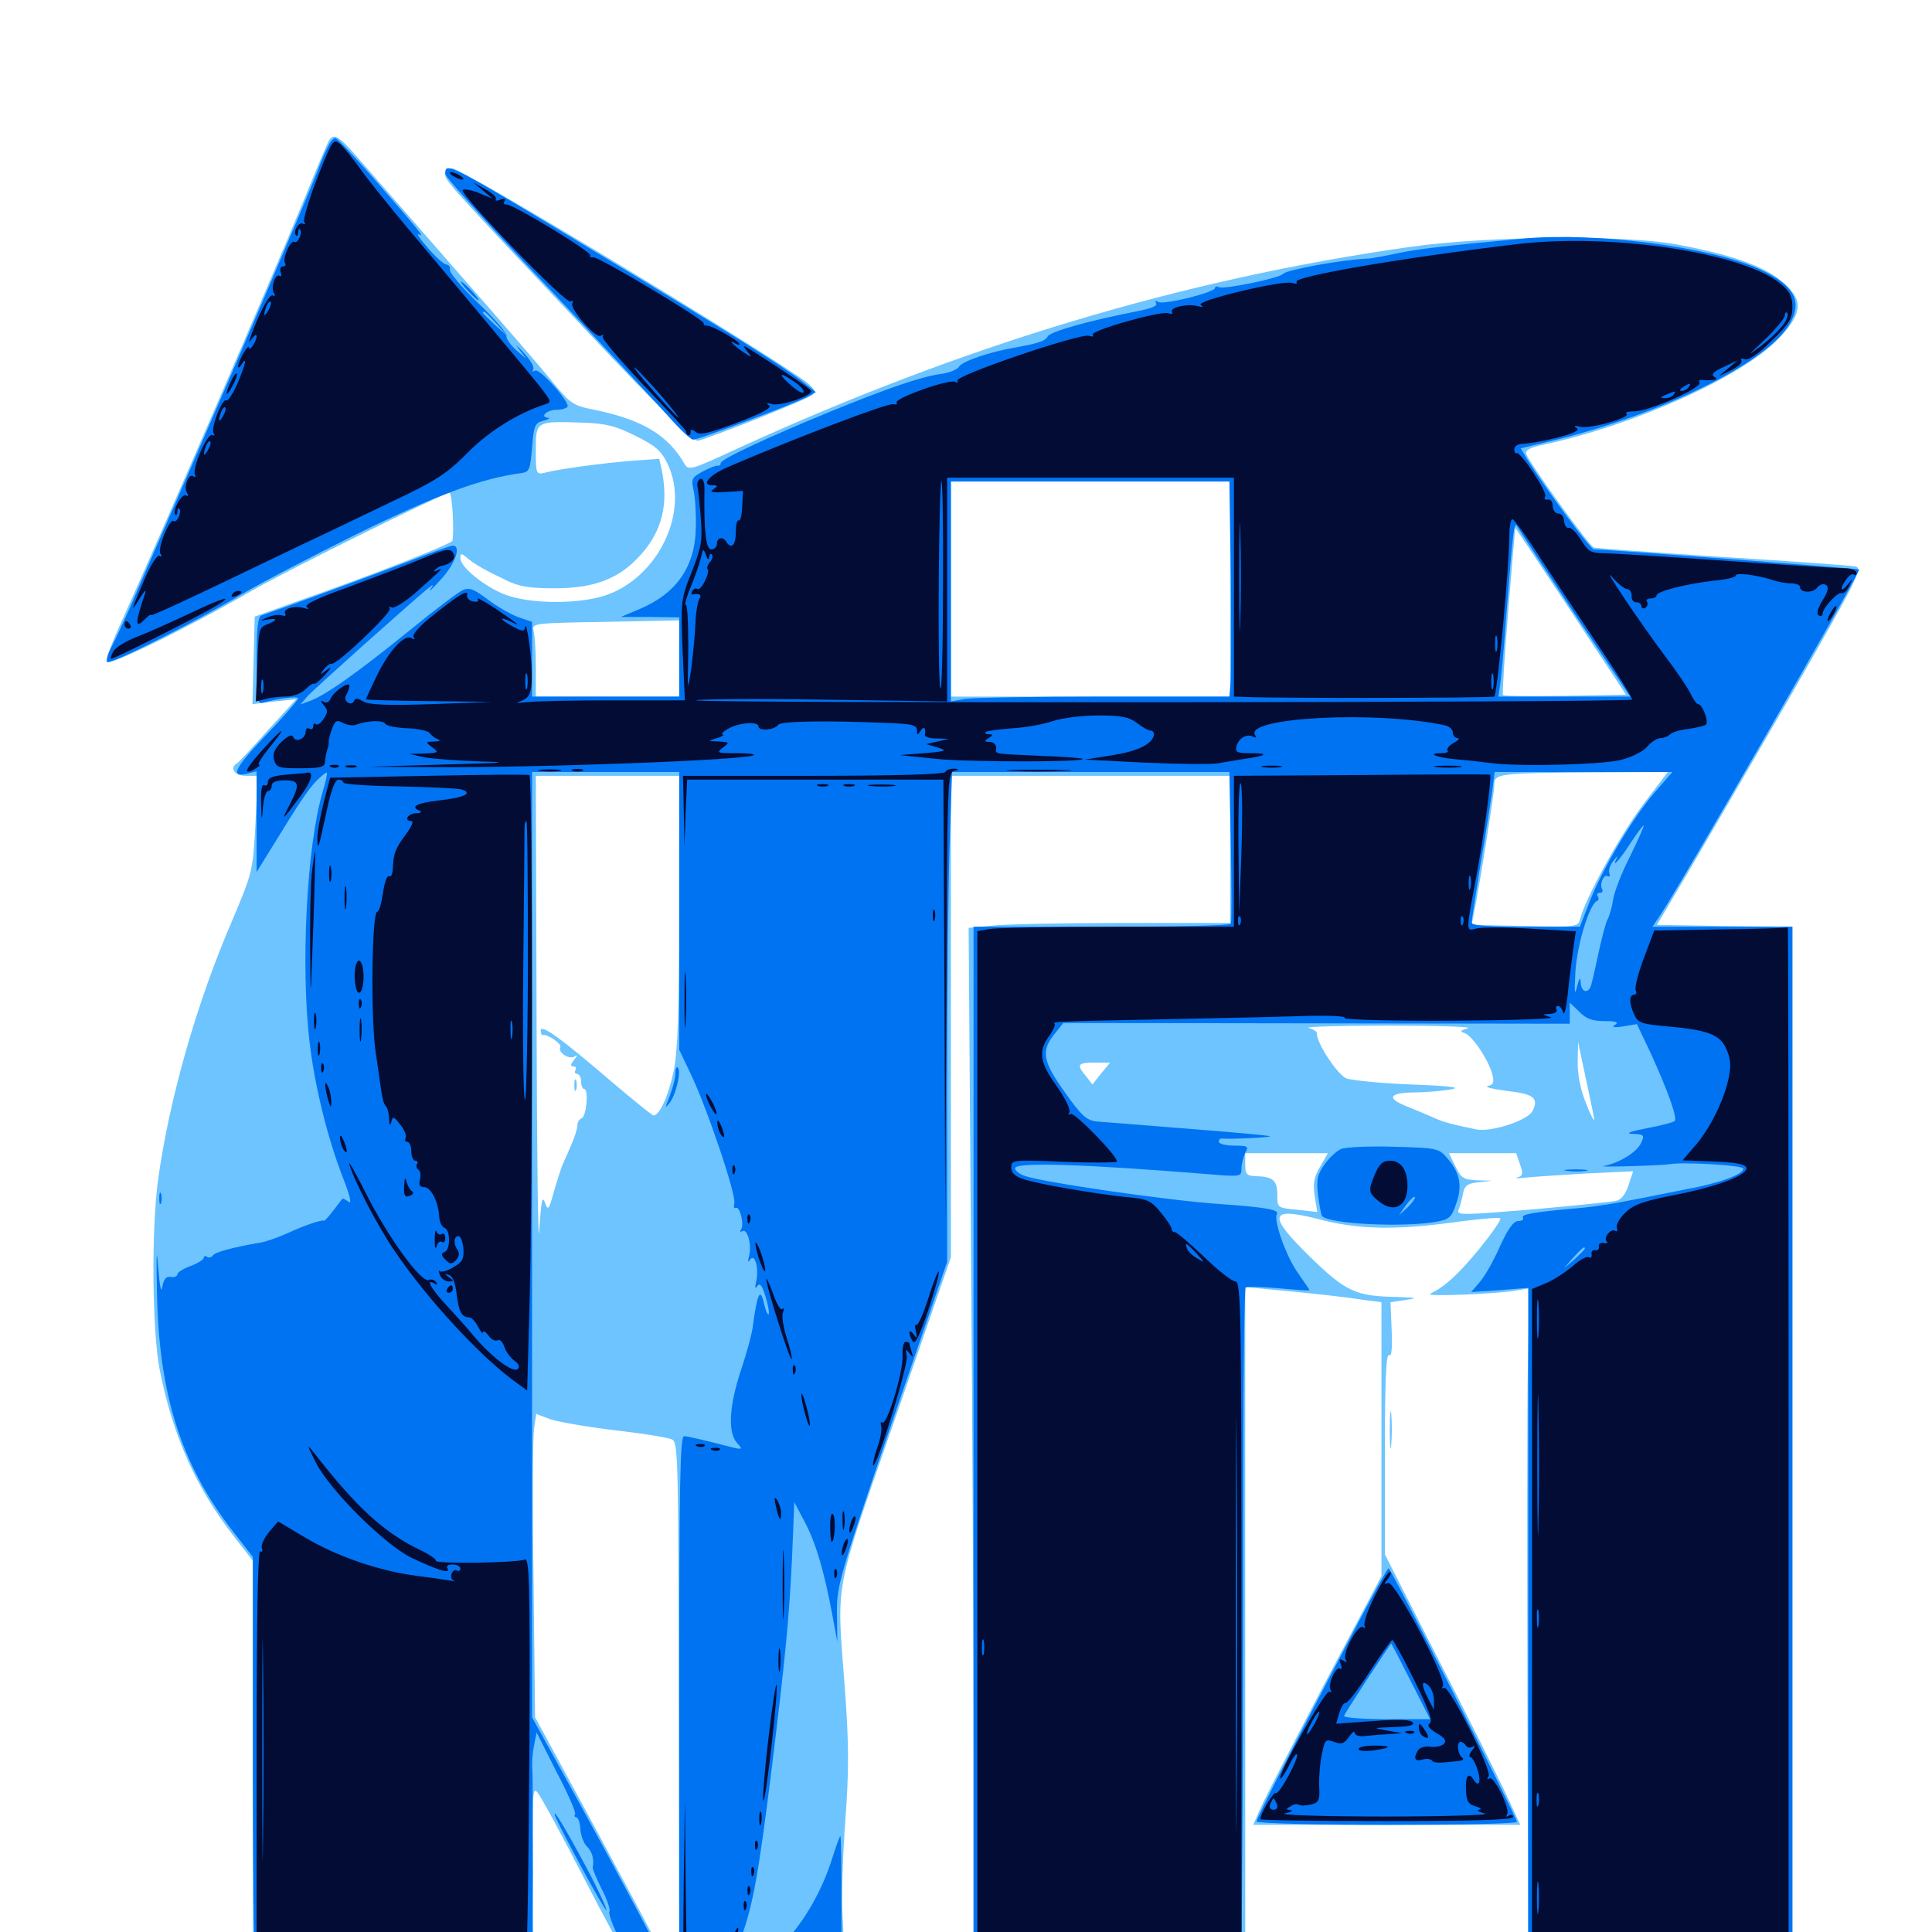 <svg xmlns="http://www.w3.org/2000/svg" viewBox="0 -1000 1000 1000">
	<path fill="#6dc4ff" d="M170.117 -926.953C169.141 -925.195 163.477 -911.719 157.617 -897.266C139.648 -853.516 81.445 -719.141 61.719 -675.586C57.812 -667.188 54.883 -658.984 55.078 -657.422C55.664 -654.688 96.094 -674.414 130.859 -694.531C148.828 -704.883 229.688 -744.922 232.617 -744.922C233.984 -744.922 235.156 -726.172 234.18 -720.117C233.789 -718.555 195.312 -703.32 155.273 -689.258L131.836 -680.859L131.25 -658.203L130.664 -635.547L141.992 -636.914L153.32 -638.086L138.867 -622.266C131.055 -613.477 123.828 -605.664 122.852 -605.078C118.555 -602.539 121.289 -598.438 127.344 -598.438H133.398L132.227 -573.633C130.859 -548.828 130.664 -548.438 120.312 -523.828C101.953 -481.445 87.695 -431.641 81.836 -389.453C78.32 -363.672 78.711 -311.719 82.617 -291.211C89.453 -256.641 101.562 -229.688 121.289 -204.492L130.859 -192.188V-86.719V18.75L203.516 18.359L276.172 17.773L275.781 -29.102C275.391 -72.07 275.586 -75.586 278.32 -72.07C280.078 -69.922 290.82 -50.195 302.148 -28.125C313.477 -6.055 324.219 13.477 325.781 15.234C327.734 17.578 331.641 18.75 337.5 18.75C344.922 18.75 345.898 18.164 344.922 15.43C343.75 12.5 319.531 -32.812 286.523 -93.555L276.953 -111.133L276.172 -181.445C275.586 -220.117 275.781 -255.469 276.367 -259.961L277.539 -268.164L284.766 -265.43C288.672 -264.062 304.297 -261.328 319.336 -259.57C334.375 -257.812 347.461 -255.664 348.242 -254.688C350.977 -252.344 351.172 -242.578 351.367 -108.789L351.562 18.75H393.359H435.156L436.133 13.281C436.719 10.352 436.719 0.781 436.133 -8.008C435.547 -16.797 436.133 -38.867 437.5 -57.031C439.453 -83.984 439.453 -96.484 437.305 -125.977C433.008 -183.203 431.055 -172.852 463.477 -266.211L492.188 -349.219V-473.828V-598.438H564.453H636.719V-560.352V-522.266H581.25C550.977 -522.266 520.508 -521.68 513.672 -520.898L501.367 -519.727L502.539 -356.445C503.32 -266.602 503.906 -145.508 503.906 -87.305V18.75H574.219H644.531V-157.617V-333.789L669.531 -331.445C683.203 -330.078 699.023 -328.32 704.688 -327.344L715.039 -325.977V-255.078V-184.18L686.914 -131.055C671.484 -101.758 656.641 -72.852 653.711 -66.797L648.633 -55.469H717.773H786.914L778.906 -72.656C774.414 -82.031 758.789 -113.477 743.75 -142.578L716.797 -195.508V-247.656C716.797 -283.984 717.383 -299.414 718.945 -298.633C720.312 -297.656 720.703 -301.758 720.312 -311.719L719.727 -325.977L727.539 -327.148C734.18 -328.125 733.594 -328.32 722.656 -328.711C701.758 -329.102 696.68 -331.445 678.516 -349.023C655.859 -371.094 656.641 -375.586 682.617 -368.945C702.344 -363.672 721.875 -363.281 749.805 -366.992C763.867 -368.945 775.977 -370.117 776.562 -369.336C777.148 -368.75 772.266 -361.719 765.625 -353.516C754.492 -340.039 748.242 -334.375 740.234 -330.273C737.109 -328.711 776.562 -330.273 785.938 -332.227L791.602 -333.203L790.82 -293.555C790.43 -271.68 790.43 -192.383 790.625 -117.578L791.016 18.75H859.375H927.734V-250.781V-520.312L892.578 -520.703L857.617 -521.289L874.414 -549.609C883.594 -565.234 907.617 -606.641 927.93 -641.797C961.523 -700.586 964.258 -705.859 960.352 -706.836C958.008 -707.227 927.148 -709.57 891.602 -711.719C856.25 -714.062 826.172 -716.211 825 -716.602C822.656 -717.188 791.992 -759.766 790.039 -764.844C789.258 -766.992 791.602 -768.359 800.195 -770.117C847.266 -780.469 901.562 -805.078 920.312 -824.414C930.664 -834.961 932.812 -841.992 928.125 -848.242C919.727 -859.766 902.344 -866.992 868.164 -873.438C841.211 -878.516 770.508 -877.93 730.273 -872.266C612.5 -855.664 498.047 -821.289 379.883 -766.992C358.398 -757.031 356.445 -756.445 354.492 -759.57C345.898 -774.805 332.422 -782.812 307.617 -787.891C296.68 -790.039 295.312 -791.016 286.133 -802.148C280.859 -808.789 258.008 -835.156 235.352 -860.938C212.891 -886.719 190.43 -912.305 185.547 -917.969C175.195 -929.883 172.656 -931.445 170.117 -926.953ZM328.906 -774.414C339.258 -769.336 342.188 -766.797 345.508 -759.961C357.422 -735.352 340.625 -700.586 312.695 -691.602C299.609 -687.5 277.344 -687.305 263.867 -691.406C253.125 -694.531 238.281 -706.055 238.281 -711.133C238.281 -713.672 238.867 -713.672 241.406 -711.523C245.508 -708.008 250.977 -704.883 261.719 -699.805C268.75 -696.289 274.023 -695.508 287.109 -695.508C308.008 -695.508 320.898 -700.586 332.031 -713.281C342.578 -725.195 346.094 -739.062 342.578 -756.445L341.211 -762.5L327.344 -761.523C312.5 -760.352 288.867 -757.227 281.836 -755.273C277.539 -754.297 277.344 -754.688 277.344 -766.992C277.344 -782.031 277.344 -782.031 301.172 -781.25C313.477 -780.859 318.359 -779.688 328.906 -774.414ZM636.719 -695.117V-639.453H564.453H492.188V-695.117V-750.781H564.453H636.719ZM813.281 -683.398L841.602 -640.43L810.156 -639.844C792.969 -639.648 778.32 -639.648 777.93 -640.234C777.539 -640.625 778.711 -660.352 780.664 -683.984C782.617 -707.812 784.18 -726.953 784.375 -726.758C784.57 -726.562 797.656 -707.031 813.281 -683.398ZM351.562 -659.18V-639.453H314.453H277.344V-654.688C277.344 -662.891 276.758 -671.484 276.172 -673.633C275.195 -677.344 276.367 -677.539 313.477 -678.125L351.562 -678.906ZM850.781 -583.984C839.258 -568.945 820.703 -535.352 817.969 -524.609C816.797 -520.117 816.602 -520.117 789.258 -520.703L761.719 -521.289L762.695 -526.172C765.43 -539.258 773.438 -589.453 773.438 -593.555C773.438 -599.609 774.805 -599.805 823.828 -600.195L863.281 -600.391ZM351.562 -528.711C351.562 -475 350.781 -455.664 348.633 -445.312C345.898 -432.617 341.406 -422.656 338.281 -422.656C337.5 -422.656 327.734 -430.664 316.406 -440.234C290.039 -462.891 279.883 -470.117 279.883 -466.602C279.883 -465.039 280.469 -464.062 281.055 -464.258C283.398 -464.844 291.016 -459.57 290.039 -458.008C288.477 -455.469 294.531 -451.367 297.266 -453.125C299.219 -454.297 299.023 -453.711 297.07 -451.367C295.312 -449.023 295.117 -448.047 296.68 -448.047C298.047 -448.047 298.438 -447.266 297.852 -446.094C297.266 -445.117 297.656 -444.141 298.633 -444.141C299.805 -444.141 300.781 -442.383 300.781 -440.234C300.781 -438.086 301.562 -436.328 302.344 -436.328C304.883 -436.328 303.516 -421.875 300.977 -421.094C299.805 -420.703 298.828 -419.141 298.828 -417.383C298.828 -415.82 297.461 -411.328 295.703 -407.422C293.945 -403.32 291.797 -398.438 290.82 -396.289C290.039 -394.141 288.086 -388.086 286.523 -382.617C283.984 -373.438 283.594 -373.242 282.031 -377.734C280.664 -381.445 280.078 -377.93 279.102 -363.086C278.516 -352.344 277.93 -400.977 277.734 -471.094L277.344 -598.438H314.453H351.562ZM759.766 -467.773C755.664 -466.602 755.469 -466.211 758.203 -465.234C762.305 -463.672 770.703 -450.977 772.461 -443.75C773.438 -439.844 773.047 -438.477 770.117 -437.891C768.164 -437.305 772.656 -436.328 779.883 -435.352C793.945 -433.789 796.68 -431.641 793.164 -424.805C790.43 -419.922 771.68 -413.867 764.062 -415.43C750 -418.359 746.68 -419.336 741.211 -421.875C738.086 -423.242 732.031 -425.781 728.125 -427.344C717.383 -431.641 718.945 -434.375 732.031 -434.57C738.086 -434.57 746.68 -435.352 750.977 -436.133C756.641 -437.109 751.367 -437.891 730.469 -438.672C714.844 -439.258 699.805 -440.82 696.875 -441.797C692.188 -443.75 681.25 -460.547 681.641 -465.039C681.836 -466.016 679.883 -467.188 677.344 -467.969C674.805 -468.555 693.555 -469.141 718.75 -469.141C743.945 -469.141 762.5 -468.555 759.766 -467.773ZM825 -421.68C825.781 -418.555 824.023 -421.094 821.484 -427.539C818.164 -435.352 816.602 -442.969 816.602 -450L816.797 -460.742L820.312 -444.141C822.266 -434.961 824.414 -425 825 -421.68ZM569.922 -444.336L565.43 -438.672L562.109 -442.969C557.031 -449.023 557.812 -450 566.602 -450H574.609ZM683.398 -396.289C680.078 -390.82 679.492 -387.5 680.469 -381.055L681.836 -372.656L671.484 -373.828C661.133 -374.805 661.133 -374.805 661.133 -381.641C661.133 -389.062 658.789 -391.016 650 -391.211C645.312 -391.406 644.531 -392.188 644.531 -397.266V-403.125H666.016H687.305ZM786.719 -397.461C788.477 -392.578 788.281 -391.406 785.547 -390.625C783.789 -390.039 785.352 -390.039 789.062 -390.43C792.773 -390.82 807.031 -391.797 820.508 -392.578L845.312 -393.75L842.969 -386.719C841.602 -382.227 839.258 -379.102 836.719 -378.516C834.57 -377.93 815.039 -375.977 793.359 -374.023C757.812 -371.094 753.906 -370.898 754.883 -373.633C755.664 -375.391 756.641 -379.102 757.227 -382.031C758.008 -386.328 759.57 -387.5 765.43 -388.086L772.461 -388.867L764.453 -389.062C757.422 -389.453 756.25 -390.234 753.32 -396.289L750 -403.125H767.383H784.766ZM886.133 -388.281C886.914 -388.867 885.742 -389.453 883.594 -389.258C881.445 -389.258 880.859 -388.672 882.422 -388.086C883.789 -387.5 885.547 -387.695 886.133 -388.281ZM878.32 -386.328C879.102 -386.914 877.93 -387.5 875.781 -387.305C873.633 -387.305 873.047 -386.719 874.609 -386.133C875.977 -385.547 877.734 -385.742 878.32 -386.328ZM297.266 -438.281C297.266 -435.547 297.656 -434.57 298.242 -435.938C298.633 -437.109 298.633 -439.453 298.242 -440.82C297.656 -441.992 297.266 -441.016 297.266 -438.281ZM230.469 -909.766C230.469 -906.445 231.445 -905.273 306.445 -825.781C340.234 -789.844 358.984 -771.484 361.133 -771.875C367.578 -773.242 418.555 -793.555 420.703 -795.703C422.266 -797.266 421.484 -798.828 417.969 -801.758C399.805 -815.82 239.453 -912.891 233.984 -912.891C232.031 -912.891 230.469 -911.523 230.469 -909.766ZM719.336 -259.57C719.336 -250.977 719.727 -247.656 720.117 -252.344C720.508 -256.836 720.508 -263.867 720.117 -267.969C719.727 -271.875 719.336 -268.164 719.336 -259.57Z"/>
	<path fill="#0073f3" d="M170.117 -924.805C168.945 -922.852 166.211 -916.602 164.062 -910.742C157.031 -892.969 123.828 -815.43 98.242 -756.641C84.766 -725.977 70.898 -693.945 67.188 -685.352C63.281 -676.758 58.984 -667.188 57.227 -664.258C55.664 -661.133 54.883 -658.203 55.664 -657.422C57.227 -655.859 101.562 -678.32 125.781 -692.773C134.57 -698.047 161.133 -711.914 184.766 -723.633C225.391 -743.555 248.828 -752.344 269.531 -755.078C274.023 -755.664 274.414 -756.641 275.391 -768.359C276.367 -779.688 276.758 -781.055 281.25 -782.227C283.984 -783.008 284.961 -783.594 283.594 -783.789C279.102 -784.18 283.203 -787.891 288.086 -787.891C290.625 -787.891 293.164 -788.672 293.75 -789.453C295.117 -791.797 279.297 -809.57 276.953 -808.203C275.781 -807.422 275.391 -807.617 275.977 -808.789C276.758 -809.961 274.414 -813.867 270.898 -817.578C267.578 -821.289 266.406 -822.07 268.555 -819.336L272.461 -814.258L266.992 -818.945C264.062 -821.68 261.914 -824.805 262.109 -826.172C262.5 -827.539 255.859 -835.156 247.461 -843.164C239.062 -851.172 232.617 -858.984 232.812 -860.352C233.203 -861.719 232.422 -862.891 231.055 -863.086C229.883 -863.086 225.391 -866.992 221.289 -871.875C217.188 -876.562 215.234 -879.688 216.797 -878.711C220.117 -876.758 217.773 -879.688 192.578 -908.594C183.008 -919.531 174.414 -928.516 173.633 -928.516C172.656 -928.516 171.094 -926.953 170.117 -924.805ZM257.031 -832.422L262.695 -825.977L256.445 -831.641C252.93 -834.961 250 -837.695 250 -838.086C250 -839.648 251.562 -838.281 257.031 -832.422ZM230.469 -909.961C230.469 -908.398 253.906 -882.422 282.812 -852.148C311.523 -821.68 339.844 -791.406 345.703 -784.766C351.562 -778.125 357.422 -772.461 358.789 -772.461C361.133 -772.266 410.156 -790.625 417.773 -794.531L422.266 -797.07L414.844 -802.93C404.102 -811.133 378.32 -827.344 308.008 -869.727C231.445 -916.016 230.469 -916.406 230.469 -909.961ZM789.062 -876.562C746.68 -872.656 733.594 -871.094 723.633 -868.945C717.188 -867.578 710.547 -866.406 708.984 -866.211C695.703 -865.82 665.625 -860.352 664.062 -858.203C662.5 -856.055 633.008 -850 630.859 -851.367C629.883 -851.953 628.906 -851.758 628.906 -850.977C628.906 -848.633 602.148 -841.992 599.414 -843.75C598.047 -844.531 597.656 -844.336 598.438 -842.969C599.219 -841.602 595.508 -840.234 588.477 -838.867C564.453 -834.18 543.945 -828.516 542.383 -825.977C541.016 -823.438 537.5 -822.266 524.414 -819.922C511.914 -817.773 498.047 -812.891 496.484 -810.352C495.703 -808.789 491.406 -807.031 487.109 -806.445C477.539 -805.273 459.18 -799.023 429.688 -786.914C398.242 -774.023 373.047 -762.305 373.047 -760.352C373.047 -759.375 372.461 -758.789 371.68 -758.984C370.703 -759.18 367.188 -757.812 363.867 -756.055C358.203 -752.93 357.617 -752.148 358.984 -746.289C359.766 -742.969 360.352 -734.375 360.156 -727.344C359.961 -706.445 350 -692.383 329.688 -684.18L321.289 -680.664H336.523L351.562 -680.469V-659.961V-639.453H313.477H275.391V-658.789V-678.125L268.555 -680.469C264.648 -681.836 257.422 -685.938 252.539 -689.648C245.312 -695.117 242.773 -696.094 239.453 -694.531C237.305 -693.555 224.805 -684.18 211.914 -673.633C185.938 -652.539 168.945 -640.43 160.742 -637.305L155.469 -635.352L159.18 -639.648C161.328 -641.992 174.609 -653.906 188.477 -666.406C225.195 -699.023 225.977 -699.609 222.852 -695.117C221.289 -692.969 223.828 -695.117 228.125 -700C235.742 -708.203 238.867 -717.578 234.375 -717.578C233.203 -717.578 222.461 -713.672 210.352 -708.984C193.164 -702.344 150.586 -686.719 135.352 -681.445C133.398 -680.859 132.812 -674.219 132.812 -658.008C132.812 -637.305 133.203 -635.352 136.328 -636.328C143.945 -638.477 154.297 -639.844 154.297 -638.477C154.297 -637.695 146.875 -629.102 137.695 -619.531C121.289 -602.344 118.75 -597.266 128.125 -599.609L132.812 -600.781V-574.805V-548.633L139.453 -559.375C155.078 -584.766 158.984 -590.625 163.477 -595.508C166.211 -598.242 168.75 -600.391 169.141 -600C169.531 -599.609 168.555 -595.117 166.992 -590.039C158.789 -562.5 155.469 -499.219 160.352 -459.57C163.086 -437.109 169.531 -411.133 177.344 -390.82C181.055 -381.445 182.227 -376.562 180.469 -377.93C178.906 -379.102 177.344 -379.883 177.148 -379.492C171.289 -371.68 168.164 -367.773 167.578 -368.164C166.602 -368.75 157.617 -365.82 148.438 -361.523C143.555 -359.375 137.5 -357.227 134.766 -356.836C121.094 -354.492 111.328 -351.953 110.156 -350.195C109.57 -349.219 108.203 -348.828 107.227 -349.414C106.25 -350.195 105.469 -349.805 105.469 -349.023C105.469 -348.047 102.344 -346.094 98.633 -344.727C94.922 -343.359 91.797 -341.406 91.797 -340.43C91.797 -339.453 90.234 -338.672 88.477 -339.062C85.938 -339.453 84.766 -338.086 83.984 -333.789C83.398 -330.273 82.617 -334.57 81.836 -344.531C81.055 -355.273 80.859 -350.586 81.25 -330.859C82.227 -278.32 93.75 -242.188 119.922 -208.203L130.859 -194.141V-92.969C130.859 -37.5 131.445 9.961 132.031 12.5L133.203 16.797H204.297H275.391L275.781 -30.664C275.781 -56.641 275.781 -80.469 275.586 -83.594C275.195 -86.719 275.586 -92.383 276.367 -96.289L277.734 -103.32L288.086 -82.812C293.945 -71.68 298.242 -61.914 297.656 -60.938C297.07 -60.156 297.461 -59.375 298.242 -59.375C299.219 -59.375 300.195 -56.641 300.391 -53.32C300.586 -50 302.148 -45.898 303.711 -44.336C306.445 -41.797 307.617 -37.695 306.836 -33.398C306.641 -32.617 308.789 -27.539 311.523 -22.07C314.258 -16.797 316.016 -11.523 315.43 -10.547C314.844 -9.57 317.188 -3.125 320.703 3.906C326.953 16.797 326.953 16.797 335.352 16.797C340.039 16.797 343.75 16.406 343.75 15.82C343.75 14.453 313.867 -41.602 293.164 -78.906L275.391 -111.133V-355.664V-600.391H313.477H351.562V-528.516V-456.641L357.422 -444.336C365.625 -427.344 381.25 -381.445 380.078 -377.148C379.688 -375.391 379.883 -374.219 380.859 -374.805C382.812 -375.977 385.352 -366.406 383.594 -363.672C382.812 -362.5 383.008 -362.109 384.18 -362.695C386.914 -364.453 389.258 -355.273 387.695 -349.805C386.914 -346.875 387.109 -346.289 388.281 -348.047C390.625 -351.562 392.969 -343.555 391.406 -336.719C390.625 -333.398 390.82 -332.617 391.992 -334.375C393.359 -336.133 394.531 -334.57 396.289 -328.711C397.656 -324.414 398.242 -320.312 397.852 -319.727C397.266 -319.336 396.289 -321.68 395.508 -325C393.555 -333.984 391.992 -330.859 389.648 -313.477C389.258 -309.766 386.523 -299.805 383.594 -291.016C377.344 -272.266 376.562 -258.398 381.641 -252.93C384.961 -249.219 384.961 -249.219 370.898 -252.93C363.086 -254.883 355.469 -256.641 354.102 -256.641C351.953 -256.641 351.562 -231.641 351.562 -119.922V16.797H365.039H378.516L383.594 2.93C389.648 -13.477 392.578 -29.688 399.219 -82.812C406.445 -141.602 408.398 -161.523 409.961 -193.555L411.133 -222.461L416.602 -212.109C422.266 -201.367 426.562 -186.914 430.859 -163.867L433.398 -150.195L433.203 -164.844C433.008 -178.906 434.18 -183.203 461.523 -263.281L490.234 -346.875V-438.281C490.234 -488.477 490.82 -545.508 491.602 -564.844L492.773 -600.391H564.648H636.328L637.109 -561.914C637.5 -540.625 637.5 -522.656 637.109 -521.875C636.719 -520.898 606.641 -520.312 570.117 -520.312H503.906V-251.758V16.797H573.242H642.578L643.164 -67.773C643.359 -114.062 643.555 -192.773 643.555 -242.383C643.555 -291.797 644.141 -333.008 644.727 -333.594C645.312 -334.18 652.93 -333.984 661.719 -333.203C670.508 -332.422 677.734 -331.836 677.734 -332.227C677.734 -332.617 675 -336.523 671.875 -341.016C665.82 -349.414 658.984 -368.359 660.938 -371.68C662.305 -373.828 654.297 -375.195 631.836 -376.758C605.078 -378.516 539.258 -388.086 530.273 -391.406C527.539 -392.383 525.391 -394.141 525.391 -395.312C525.391 -398.633 560.938 -397.461 626.172 -392.188C642.188 -390.82 642.578 -391.016 642.578 -395.117C642.578 -397.461 643.555 -401.172 644.531 -403.32C646.484 -406.641 645.898 -407.031 638.672 -407.031C634.375 -407.031 630.859 -408.008 630.859 -408.984C630.859 -410.156 631.445 -410.742 632.422 -410.742C635.742 -410.156 658.984 -411.328 657.227 -411.914C656.25 -412.305 636.914 -414.062 614.258 -415.82C591.797 -417.578 570.703 -419.336 567.383 -419.531C562.5 -420.117 559.57 -422.656 551.367 -434.375C539.844 -450.391 538.672 -455.859 545.703 -464.648L550.391 -470.508L681.445 -470.312L812.5 -470.117V-475.586V-481.055L817.383 -476.367C820.898 -472.656 824.219 -471.484 830.469 -471.484C836.523 -471.484 838.086 -470.898 835.938 -469.531C833.984 -468.359 835.156 -467.969 840.234 -468.75L847.266 -469.922L854.492 -454.688C863.281 -435.352 868.359 -421.289 866.797 -419.727C866.211 -419.141 859.766 -417.383 852.344 -416.016C843.359 -414.258 841.016 -413.281 845.117 -413.086C850.977 -412.891 851.367 -412.5 849.414 -408.398C847.266 -403.711 838.281 -398.047 830.078 -396.484C825.977 -395.703 859.766 -396.68 864.453 -397.461C871.68 -398.633 902.344 -396.875 902.344 -395.117C902.344 -392.188 890.43 -387.695 873.438 -384.57C865.234 -383.008 852.344 -380.273 844.727 -378.906C837.305 -377.344 825.391 -375.391 818.359 -374.805C793.75 -372.656 787.109 -371.484 788.281 -369.727C788.867 -368.75 787.695 -367.969 785.742 -367.969C783.398 -367.969 780.469 -363.867 776.367 -354.883C773.242 -347.656 768.555 -339.453 766.016 -336.523L761.523 -331.25L776.367 -332.227L791.016 -333.398V-158.203V16.797H859.375H927.734V-251.758V-520.312H891.406H855.273L858.984 -525.781C867.969 -538.672 963.281 -704.297 962.305 -705.273C961.719 -705.664 832.031 -715.625 825 -715.625C823.242 -715.625 801.367 -745.117 790.82 -761.719L787.109 -767.969L805.078 -772.266C859.766 -785.742 912.109 -811.133 925.195 -830.664C933.789 -843.359 929.297 -852.344 910.156 -860.938C884.961 -872.266 825.977 -879.883 789.062 -876.562ZM637.109 -701.562C637.305 -674.414 637.305 -649.219 636.914 -645.898L636.328 -639.453H571.484C535.938 -639.453 503.516 -638.867 499.609 -638.281L492.188 -636.914V-693.945V-750.781H564.258H636.328ZM815.82 -681.055L843.75 -639.453H809.57H775.586L776.367 -644.922C776.953 -647.852 778.125 -661.133 779.102 -674.609C783.594 -731.836 783.594 -730.469 785.938 -726.562C787.109 -724.414 800.586 -704.102 815.82 -681.055ZM856.445 -589.844C844.727 -576.172 829.883 -550.977 823.047 -533.984L817.773 -520.312H789.648C770.312 -520.312 761.719 -520.898 761.719 -522.461C761.719 -523.633 763.867 -537.5 766.406 -553.32C769.141 -568.945 771.68 -585.938 772.461 -591.211L773.633 -600.391H819.531H865.625ZM843.75 -556.836C839.453 -548.438 835.547 -538.477 834.961 -534.375C834.375 -530.469 833.008 -525.781 832.031 -524.023C831.055 -522.266 828.906 -513.867 827.148 -505.664C825.391 -497.266 823.633 -489.648 823.047 -488.672C821.094 -485.547 818.359 -487.109 818.164 -491.602C817.969 -494.531 817.383 -493.75 816.211 -489.062C815.039 -484.18 814.844 -486.523 815.43 -496.875C816.211 -510.742 822.656 -532.031 826.562 -533.594C827.539 -533.984 827.734 -535.156 826.953 -536.133C826.367 -537.109 826.953 -537.891 828.125 -537.891C829.297 -537.891 829.883 -538.672 829.297 -539.648C827.734 -542.188 830.078 -547.852 832.227 -546.484C833.203 -545.898 833.398 -546.68 833.008 -548.047C832.422 -549.609 833.398 -552.344 835.156 -554.492C836.719 -556.641 837.695 -557.227 836.914 -556.055C833.789 -550 838.086 -554.492 843.75 -563.281C847.266 -568.75 850.391 -572.852 850.781 -572.656C850.977 -572.266 847.852 -565.234 843.75 -556.836ZM820.312 -353.711C820.312 -353.32 817.969 -350.977 815.039 -348.242L809.57 -343.555L814.258 -349.023C818.75 -353.906 820.312 -355.273 820.312 -353.711ZM242.188 -849.414C244.727 -846.68 247.266 -844.531 247.656 -844.531C248.242 -844.531 246.68 -846.68 244.141 -849.414C241.602 -852.148 239.062 -854.297 238.672 -854.297C238.086 -854.297 239.648 -852.148 242.188 -849.414ZM349.609 -444.336C349.609 -441.992 348.242 -436.914 346.68 -432.812C344.141 -426.562 344.141 -425.977 346.68 -429.297C350 -433.594 352.734 -445.703 350.781 -447.461C350.195 -448.242 349.609 -446.68 349.609 -444.336ZM694.141 -405.273C691.797 -404.297 687.891 -400.586 685.547 -397.266C681.836 -391.992 681.25 -389.453 682.227 -381.25C683.008 -375.781 683.789 -370.898 684.375 -370.508C688.281 -366.406 726.367 -364.648 743.164 -367.578C750.195 -368.75 751.367 -369.922 753.711 -376.953C757.031 -386.133 755.664 -392.969 749.219 -400.391C744.727 -405.664 743.945 -405.859 721.484 -406.445C708.594 -406.836 696.289 -406.25 694.141 -405.273ZM728.711 -375.195L724.023 -370.898L727.734 -376.172C729.688 -378.906 731.836 -380.859 732.227 -380.469C732.812 -379.883 731.055 -377.539 728.711 -375.195ZM741.211 -369.922C745.312 -370.898 742.578 -371.289 733.008 -371.094C725.195 -370.898 718.75 -370.312 718.75 -369.531C718.75 -367.578 733.203 -367.969 741.211 -369.922ZM811.133 -393.945C808.008 -394.336 810.156 -394.727 815.43 -394.727C820.898 -394.727 823.242 -394.336 820.898 -393.945C818.359 -393.555 814.062 -393.555 811.133 -393.945ZM82.422 -379.688C82.422 -376.953 82.812 -375.977 83.398 -377.344C83.789 -378.516 83.789 -380.859 83.398 -382.227C82.812 -383.398 82.422 -382.422 82.422 -379.688ZM701.172 -156.641C672.266 -101.758 650.391 -58.984 650.391 -57.227C650.391 -56.25 680.664 -55.469 717.773 -55.469C754.883 -55.469 785.156 -56.055 785.156 -57.031C785.156 -59.18 719.922 -188.281 718.75 -188.281C718.164 -188.281 710.352 -174.023 701.172 -156.641ZM730.273 -129.688L740.234 -110.156H717.578C705.078 -110.156 695.312 -110.938 695.703 -111.914C696.289 -113.672 719.531 -149.219 720.117 -149.219C720.312 -149.219 724.805 -140.43 730.273 -129.688ZM287.305 -60.156C289.258 -54.688 313.086 -10.547 313.867 -11.328C314.258 -11.719 309.766 -21.68 303.516 -33.398C293.164 -52.734 285.742 -65.234 287.305 -60.156ZM430.859 -38.477C425.586 -21.484 416.406 -5.469 405.273 6.25L395.312 16.797H415.43H435.547V-16.406C435.547 -34.766 435.352 -49.609 434.961 -49.609C434.57 -49.609 432.812 -44.531 430.859 -38.477Z"/>
	<path fill="#020c35" d="M164.258 -908.008C159.766 -896.484 156.836 -886.328 157.422 -885.156C158.203 -883.984 158.008 -883.594 156.836 -884.18C154.688 -885.547 151.367 -879.883 153.32 -878.125C153.906 -877.539 154.297 -878.32 154.297 -879.688C154.297 -881.055 154.688 -881.836 155.273 -881.25C156.836 -879.688 154.102 -873.633 152.344 -874.805C150.391 -875.977 146.094 -866.211 147.461 -863.867C148.242 -862.891 147.656 -862.109 146.484 -862.109C145.117 -862.109 144.727 -860.742 145.312 -858.984C145.898 -857.422 145.703 -856.641 144.727 -857.227C142.383 -858.594 140.039 -851.172 141.797 -848.242C142.578 -846.875 142.383 -846.484 141.211 -847.07C139.453 -848.242 133.594 -836.914 129.492 -825C128.711 -822.461 128.711 -822.461 130.664 -825C131.836 -826.562 132.812 -827.148 132.812 -825.977C132.812 -823.242 128.906 -817.578 128.906 -820.117C128.711 -822.461 123.242 -813.086 123.242 -810.352C123.047 -809.375 124.023 -809.766 125 -811.328C128.125 -816.211 127.148 -811.523 122.852 -801.367C120.508 -796.094 117.969 -792.188 117.188 -792.773C115.039 -794.141 108.984 -778.32 110.547 -775.781C111.328 -774.609 111.133 -774.219 109.961 -774.805C107.422 -776.367 99.023 -757.031 100.977 -754.102C101.562 -753.125 101.172 -752.734 100 -753.516C97.461 -755.078 94.922 -747.852 96.875 -744.727C97.656 -743.359 97.461 -742.969 96.289 -743.555C94.141 -744.922 88.867 -735.352 90.82 -733.594C91.406 -733.008 91.797 -733.789 91.797 -735.156C91.797 -736.523 92.188 -737.305 92.773 -736.719C94.336 -735.156 91.602 -729.102 89.844 -730.273C87.695 -731.641 81.445 -716.211 83.008 -713.477C83.984 -712.109 83.789 -711.523 82.617 -712.305C81.445 -713.086 78.125 -707.812 75 -700.586C67.773 -683.789 67.188 -681.836 72.266 -690.234C74.609 -693.945 75.781 -695.312 75.195 -693.164C69.727 -676.953 69.727 -674.219 75 -679.492C76.758 -681.25 78.125 -682.227 78.125 -681.641C78.125 -680.859 93.945 -688.086 154.297 -717.188C165.625 -722.461 187.109 -732.812 202.148 -740.039C225.781 -751.172 231.055 -754.688 241.797 -765.43C252.734 -776.562 267.578 -785.938 281.836 -790.625C285.352 -791.797 285.352 -791.992 281.641 -797.07C279.492 -800.195 267.188 -814.844 254.492 -830.078C241.797 -845.117 222.656 -868.164 211.719 -881.055C200.977 -893.945 189.258 -908.398 186.133 -913.086C182.812 -917.773 178.32 -923.242 176.367 -925.195C172.461 -928.516 172.266 -928.125 164.258 -908.008ZM138.867 -839.258C136.523 -835.352 136.133 -836.523 137.891 -841.602C138.672 -843.359 139.648 -844.336 140.039 -843.75C140.625 -843.359 140.039 -841.211 138.867 -839.258ZM115.43 -784.57C113.086 -780.664 112.695 -781.836 114.453 -786.914C115.234 -788.672 116.211 -789.648 116.602 -789.062C117.188 -788.672 116.602 -786.523 115.43 -784.57ZM107.617 -766.992C105.273 -763.086 104.883 -764.258 106.641 -769.336C107.422 -771.094 108.398 -772.07 108.789 -771.484C109.375 -771.094 108.789 -768.945 107.617 -766.992ZM234.375 -908.984C235.938 -908.008 238.281 -907.031 239.258 -907.031C240.43 -907.031 239.844 -908.008 238.281 -908.984C236.719 -909.961 234.57 -910.938 233.398 -910.938C232.422 -910.938 232.812 -909.961 234.375 -908.984ZM250 -901.367L254.883 -897.266L247.656 -900.195C243.75 -901.758 240.039 -902.344 239.453 -901.562C238.086 -899.219 292.969 -842.383 295.312 -843.945C296.484 -844.531 296.875 -844.336 296.289 -843.164C294.531 -840.43 308.398 -824.609 310.938 -826.172C312.109 -826.953 312.695 -826.758 311.914 -825.781C311.328 -824.805 320.898 -813.672 333.008 -800.781C345.117 -788.086 355.078 -777.344 355.078 -776.758C355.273 -774.414 357.422 -773.828 357.422 -776.172C357.422 -777.93 358.008 -778.125 360.156 -776.367C362.109 -774.609 367.188 -775.781 381.641 -781.25C394.922 -786.328 399.805 -789.062 398.047 -790.234C396.289 -791.406 396.875 -791.602 399.609 -790.82C403.711 -789.648 419.922 -794.922 419.922 -797.461C419.922 -798.438 409.961 -805.273 389.844 -818.164C384.18 -821.68 383.984 -821.68 386.719 -818.164C389.648 -814.648 389.453 -814.648 384.375 -817.969C379.492 -821.289 376.172 -825 380.859 -822.07C382.031 -821.484 382.812 -821.289 382.812 -821.875C382.812 -823.438 368.75 -831.445 366.016 -831.445C364.648 -831.445 363.867 -832.031 364.258 -832.617C365.234 -834.18 310.156 -866.992 307.227 -866.797C305.859 -866.602 305.078 -866.992 305.469 -867.773C306.641 -869.531 265.43 -894.336 262.305 -894.141C260.938 -893.945 260.352 -894.727 261.133 -895.898C261.914 -897.07 261.133 -897.461 258.984 -896.68C257.227 -895.898 256.055 -896.094 256.641 -896.875C257.227 -897.852 254.883 -900 251.367 -901.953L245.117 -905.469ZM341.992 -795.508C347.461 -789.062 351.562 -783.984 350.977 -783.984C350.586 -783.984 344.531 -790.43 337.695 -798.242C330.859 -805.859 326.758 -811.133 328.711 -809.57C330.664 -808.008 336.523 -801.758 341.992 -795.508ZM413.086 -800.977C415.234 -799.219 416.406 -797.461 415.82 -796.875C415.039 -796.094 411.719 -798.438 408.008 -801.758C401.758 -807.617 404.688 -807.227 413.086 -800.977ZM785.156 -873.633C724.609 -866.406 669.336 -856.836 671.094 -854.102C671.68 -853.125 670.703 -852.93 668.945 -853.516C664.453 -855.273 618.555 -844.336 621.484 -842.188C623.242 -841.016 622.656 -840.82 619.727 -841.602C614.648 -842.969 605.078 -840.82 606.641 -838.477C607.227 -837.5 606.25 -837.305 604.688 -837.891C600.977 -839.258 564.258 -828.906 565.625 -826.758C566.211 -825.781 565.234 -825.586 563.672 -826.172C559.375 -827.734 493.945 -805.469 495.508 -802.93C496.094 -801.758 495.703 -801.562 494.531 -802.344C491.602 -804.102 462.695 -793.75 464.062 -791.602C464.648 -790.625 463.867 -790.43 462.5 -790.82C460.352 -791.797 412.5 -773.633 377.539 -758.594C367.188 -754.297 362.5 -748.828 368.75 -748.828C371.68 -748.828 371.68 -748.438 369.141 -746.68C366.992 -745.312 368.555 -744.922 375.391 -745.312L384.57 -745.898L384.18 -737.891C383.984 -733.398 383.203 -730.078 382.422 -730.664C381.445 -731.055 380.859 -728.32 380.859 -724.609C380.859 -717.773 378.516 -715.43 375.977 -719.531C374.219 -722.461 371.094 -721.875 371.094 -718.555C371.094 -716.992 369.727 -715.625 368.164 -715.625C365.43 -715.625 364.258 -724.609 364.648 -747.461C364.648 -750.586 363.672 -752.539 362.5 -752.148C361.328 -751.562 360.742 -750 360.938 -748.633C361.328 -747.07 362.109 -739.648 362.695 -732.227C363.672 -720.117 363.086 -716.797 358.008 -703.906C352.344 -689.648 352.344 -688.672 353.32 -663.281L354.492 -637.5H317.383C297.07 -637.5 276.758 -637.109 272.461 -636.523C268.164 -636.133 266.406 -636.133 268.555 -636.719C274.219 -638.477 275.391 -641.211 275.195 -652.148C275.195 -661.328 272.266 -680.469 271.68 -675C271.484 -673.047 270.117 -673.242 265.625 -675.586C262.5 -677.344 259.766 -679.102 259.766 -679.688C259.766 -680.078 261.719 -679.492 264.258 -678.32C270.703 -675 267.969 -677.148 256.25 -685.156C250.586 -688.867 246.484 -691.016 247.266 -690.039C248.047 -688.672 247.07 -688.281 244.922 -688.672C242.773 -689.062 241.406 -690.625 241.797 -691.992C242.383 -695.117 238.086 -692.578 224.023 -681.445C217.383 -676.172 213.281 -671.68 214.062 -670.312C215.039 -668.945 214.648 -668.75 213.086 -669.727C209.375 -671.875 201.367 -663.281 195.117 -650.391C191.992 -643.945 189.453 -638.477 189.453 -638.086C189.453 -637.695 204.102 -637.305 222.266 -637.109L254.883 -636.719L223.633 -635.547C200.586 -634.766 191.211 -635.156 188.086 -636.914C184.961 -638.672 183.789 -638.867 183.203 -637.109C182.812 -635.938 181.25 -635.547 180.078 -636.328C178.711 -637.109 178.32 -638.867 179.102 -640.039C179.883 -641.406 180.664 -643.359 180.859 -644.727C181.445 -648.047 172.656 -642.188 171.094 -638.281C170.312 -636.523 168.945 -635.938 167.578 -636.719C165.625 -637.891 165.82 -637.305 167.578 -634.961C169.922 -632.422 169.727 -631.25 167.383 -627.734C166.016 -625.586 164.062 -624.414 163.477 -625.195C162.695 -625.781 162.109 -625.391 162.109 -624.023C162.109 -622.656 161.328 -622.266 160.156 -622.852C159.18 -623.438 158.203 -622.852 158.203 -621.289C158.203 -617.578 152.93 -615.43 151.758 -618.555C151.172 -620.117 149.023 -619.141 145.703 -616.016C142.188 -612.5 141.016 -609.961 141.797 -606.836C142.969 -602.734 144.141 -602.344 155.469 -602.344C165.234 -602.344 167.969 -602.93 168.164 -605.273C168.359 -608.203 168.945 -610.742 169.922 -613.672C170.117 -614.453 170.312 -615.625 170.117 -616.406C170.117 -617.188 170.898 -620.117 171.875 -622.852C173.438 -627.148 174.414 -627.539 177.539 -625.781C179.688 -624.805 182.617 -624.219 183.984 -624.805C190.43 -627.148 198.242 -627.344 199.414 -625.391C200.195 -624.219 205.273 -623.242 210.938 -623.047C216.406 -622.852 221.484 -621.68 222.266 -620.703C223.047 -619.531 225 -617.969 226.562 -617.383C228.32 -616.797 227.734 -616.211 224.805 -616.211C220.117 -616.016 220.117 -616.016 223.828 -613.086C227.344 -610.547 226.953 -610.352 219.727 -609.961L211.914 -609.766L219.727 -608.008C224.023 -607.227 237.305 -606.25 249.023 -605.859C265.234 -605.469 260.547 -605.078 230.469 -604.297L190.43 -603.125L224.609 -602.93C278.711 -602.539 387.891 -606.641 390.234 -609.18C390.82 -609.766 386.523 -610.156 380.859 -610.156C371.094 -610.156 370.703 -610.352 374.219 -613.086C377.734 -615.82 377.734 -615.82 372.07 -616.211C366.211 -616.406 366.211 -616.406 371.094 -617.969C373.828 -618.75 375.195 -619.727 374.023 -619.727C373.047 -619.922 374.219 -621.289 376.953 -622.852C382.422 -625.977 392.578 -626.758 392.578 -624.023C392.578 -621.484 400.977 -622.07 402.734 -624.805C404.102 -626.758 427.344 -627.148 459.57 -625.781C471.875 -625.391 474.609 -624.609 474.609 -622.07C474.609 -619.336 475 -619.336 476.562 -621.875C478.32 -624.414 479.297 -623.242 478.711 -619.531C478.711 -618.555 481.445 -617.773 484.766 -617.773L491.211 -617.578L485.352 -616.211L479.492 -614.844L485.352 -613.086C490.625 -611.523 489.844 -611.133 478.516 -610.156L465.82 -609.18L484.375 -607.227C501.172 -605.469 562.109 -605.469 560.352 -607.227C559.961 -607.617 550 -608.398 538.086 -608.789C512.695 -609.961 515.625 -609.57 515.625 -613.086C515.625 -614.648 514.062 -616.016 512.305 -616.016C509.375 -616.016 509.18 -616.406 511.719 -617.969C514.062 -619.531 514.062 -619.922 511.914 -619.922C510.352 -619.922 509.57 -620.508 510.156 -621.094C510.742 -621.68 516.992 -622.461 524.023 -623.047C531.055 -623.438 540.43 -625.195 544.922 -626.758C549.609 -628.32 559.961 -629.688 568.359 -629.688C580.469 -629.688 584.375 -628.906 588.477 -625.781C591.211 -623.633 594.336 -621.875 595.508 -621.875C596.68 -621.875 597.461 -620.703 597.266 -619.531C596.289 -614.648 588.672 -611.133 575.195 -608.984L561.523 -606.836L592.383 -605.273C609.375 -604.492 626.562 -604.297 630.469 -604.883C634.375 -605.664 641.211 -606.641 645.508 -607.422C656.055 -608.984 656.641 -610.156 647.07 -610.156C640.039 -610.156 639.258 -610.742 640.039 -613.867C641.211 -618.164 645.703 -620.508 648.828 -618.555C650.195 -617.969 650.391 -618.359 649.609 -619.531C643.945 -628.711 712.305 -632.227 747.656 -624.609C750 -624.219 751.953 -622.461 751.953 -620.898C751.953 -619.336 753.125 -617.969 754.492 -617.969C755.664 -617.773 754.883 -616.797 752.344 -615.43C750 -614.062 748.633 -612.305 749.219 -611.523C750 -610.742 748.633 -610.156 746.094 -610.156C738.281 -610.156 743.164 -608.008 753.125 -607.031C758.398 -606.641 766.602 -605.664 771.484 -605.078C785.352 -603.125 828.125 -604.102 838.867 -606.641C844.336 -608.008 850.391 -610.938 852.539 -613.477C854.688 -616.016 857.812 -617.969 859.57 -617.969C861.133 -617.969 863.281 -618.75 864.453 -619.922C865.43 -620.898 869.531 -622.266 873.633 -622.656C877.734 -623.242 881.836 -624.219 882.812 -624.805C884.766 -625.977 881.25 -635.547 878.906 -635.547C878.125 -635.547 876.562 -637.891 875.195 -640.625C874.023 -643.359 867.969 -652.344 861.719 -660.547C848.047 -678.906 827.734 -709.18 834.766 -700.977C837.5 -697.852 840.82 -695.117 842.188 -695.117C843.555 -695.117 844.531 -693.555 844.531 -691.602C844.336 -689.844 845.312 -688.281 846.875 -688.281C848.438 -688.281 849.609 -687.305 849.609 -686.133C849.609 -685.156 850.586 -684.766 851.562 -685.352C852.734 -686.133 853.125 -687.5 852.539 -688.477C851.758 -689.453 852.734 -690.234 854.297 -690.234C856.055 -690.234 857.422 -691.016 857.422 -691.797C857.422 -693.945 873.047 -697.852 886.914 -699.414C893.359 -700 898.438 -701.172 898.438 -702.148C898.438 -703.711 908.594 -702.539 916.797 -700C919.922 -698.828 924.609 -698.047 926.953 -698.047C929.492 -698.047 931.641 -697.266 931.641 -696.289C931.641 -693.164 938.281 -692.773 940.625 -695.898C941.797 -697.461 943.75 -698.047 945.117 -697.266C946.68 -696.094 946.289 -693.945 943.359 -689.258C940.82 -685.156 940.039 -682.227 941.406 -681.445C942.383 -680.859 943.359 -681.25 943.359 -682.227C943.359 -685.352 951.562 -694.141 953.32 -692.969C954.102 -692.578 955.859 -694.141 957.031 -696.484C959.18 -700.781 958.984 -700.781 956.25 -697.266C952.539 -692.578 952.148 -695.703 955.859 -700.391C957.227 -702.344 958.984 -703.32 959.57 -702.539C960.352 -701.953 960.938 -702.344 960.938 -703.516C960.938 -704.883 958.008 -705.859 954.688 -705.859C951.172 -705.859 923.242 -707.617 892.578 -709.766C861.914 -711.914 833.594 -713.672 829.688 -713.672C823.633 -713.672 821.875 -714.648 818.359 -720.508C816.016 -724.219 813.281 -727.148 811.914 -726.758C810.742 -726.562 809.766 -728.125 809.57 -730.273C809.57 -732.422 808.203 -734.18 806.641 -734.18C805.078 -734.18 803.711 -735.938 803.711 -738.086C803.711 -740.234 802.539 -741.797 801.172 -741.406C799.609 -741.211 799.023 -741.797 799.805 -742.969C801.172 -745.117 786.914 -766.602 784.961 -765.43C784.375 -765.039 783.789 -765.82 783.789 -767.383C783.789 -769.141 785.742 -770.312 788.477 -770.312C791.016 -770.312 798.828 -771.68 805.859 -773.438C814.844 -775.781 817.969 -777.344 816.016 -778.516C814.258 -779.688 814.844 -779.883 817.773 -779.102C822.656 -777.734 844.922 -783.984 841.797 -785.938C840.82 -786.523 842.773 -787.109 846.289 -787.109C853.906 -787.305 881.25 -799.414 879.688 -801.953C879.102 -802.93 879.688 -803.711 881.055 -803.32C882.617 -803.125 885.156 -803.125 886.719 -803.32C888.867 -803.516 889.062 -803.906 887.109 -805.078C885.547 -806.25 887.109 -807.812 891.992 -809.961L899.414 -813.477L894.531 -809.375L889.648 -805.273L896.094 -808.398C899.609 -810.156 901.953 -812.305 901.367 -813.281C900.781 -814.453 901.562 -814.648 903.125 -814.062C904.883 -813.281 910.156 -816.797 916.797 -823.438C926.172 -832.422 927.734 -835.156 927.734 -841.016C927.734 -846.484 926.367 -849.219 921.875 -852.93C902.734 -869.141 834.57 -879.492 785.156 -873.633ZM826.758 -872.461C831.25 -872.852 827.539 -873.242 818.359 -873.242C809.18 -873.242 805.469 -872.852 810.156 -872.461C814.648 -872.07 822.07 -872.07 826.758 -872.461ZM851.172 -870.508C852.93 -871.094 851.367 -871.484 847.656 -871.484C843.945 -871.484 842.383 -871.094 844.336 -870.508C846.094 -870.117 849.219 -870.117 851.172 -870.508ZM865.82 -868.555C866.992 -869.141 865.625 -869.531 862.305 -869.531C859.18 -869.531 858.008 -869.141 859.961 -868.555C861.719 -868.164 864.453 -868.164 865.82 -868.555ZM877.539 -866.602C878.711 -867.188 877.734 -867.578 875 -867.578C872.266 -867.578 871.289 -867.188 872.656 -866.602C873.828 -866.211 876.172 -866.211 877.539 -866.602ZM886.133 -864.844C886.914 -865.43 885.742 -866.016 883.594 -865.82C881.445 -865.82 880.859 -865.234 882.422 -864.648C883.789 -864.062 885.547 -864.258 886.133 -864.844ZM923.242 -832.227C921.484 -829.688 916.406 -824.609 911.719 -821.094C903.906 -815.234 904.102 -815.43 913.672 -824.414C919.141 -829.688 923.828 -835.352 923.828 -836.719C923.828 -838.086 924.414 -838.672 925 -838.086C925.781 -837.305 925 -834.766 923.242 -832.227ZM874.023 -799.609C873.438 -798.633 871.68 -797.656 870.508 -797.656C869.141 -797.656 869.336 -798.438 871.094 -799.609C874.805 -801.953 875.586 -801.953 874.023 -799.609ZM866.211 -795.703C865.625 -794.727 863.477 -793.75 861.719 -793.945C858.984 -793.945 859.18 -794.336 862.305 -795.703C867.578 -797.852 867.578 -797.852 866.211 -795.703ZM854.883 -790.625C855.664 -791.211 854.492 -791.797 852.344 -791.602C850.195 -791.602 849.609 -791.016 851.172 -790.43C852.539 -789.844 854.297 -790.039 854.883 -790.625ZM831.445 -782.812C832.227 -783.398 831.055 -783.984 828.906 -783.789C826.758 -783.789 826.172 -783.203 827.734 -782.617C829.102 -782.031 830.859 -782.227 831.445 -782.812ZM563.086 -755.273C564.258 -755.859 562.891 -756.25 559.57 -756.25C556.445 -756.25 555.273 -755.859 557.227 -755.273C558.984 -754.883 561.719 -754.883 563.086 -755.273ZM578.711 -755.273C581.055 -755.664 579.102 -756.055 574.219 -756.055C569.336 -756.055 567.383 -755.664 569.922 -755.273C572.266 -754.883 576.172 -754.883 578.711 -755.273ZM595.117 -755.469C595.898 -756.055 594.727 -756.641 592.578 -756.445C590.43 -756.445 589.844 -755.859 591.406 -755.273C592.773 -754.688 594.531 -754.883 595.117 -755.469ZM628.516 -755.273C632.422 -755.664 628.711 -756.055 620.117 -756.055C611.523 -756.055 608.203 -755.664 612.891 -755.273C617.383 -754.883 624.414 -754.883 628.516 -755.273ZM638.672 -696.094V-639.453L644.141 -639.258C660.938 -638.477 772.07 -638.672 773.438 -639.453C775 -640.43 781.25 -707.422 781.25 -723.047C781.25 -727.539 782.031 -731.25 782.812 -731.25C783.594 -731.25 789.648 -723.047 795.898 -713.281C802.344 -703.32 816.211 -682.422 826.562 -666.992C837.109 -651.367 845.312 -638.281 844.727 -637.891C843.164 -636.328 361.328 -635.938 360.352 -637.5C359.961 -638.086 388.867 -638.477 424.805 -637.891L490.234 -636.914V-694.922V-752.734H564.453H638.672ZM450.781 -749.414C452.539 -750 450.977 -750.391 447.266 -750.391C443.555 -750.391 441.992 -750 443.945 -749.414C445.703 -749.023 448.828 -749.023 450.781 -749.414ZM488.086 -695.703C488.086 -665.234 487.5 -641.992 486.719 -643.75C485.156 -647.461 485.938 -750.781 487.305 -750.781C487.891 -750.781 488.281 -725.977 488.086 -695.703ZM641.992 -679.102C641.797 -666.406 641.406 -676.367 641.406 -700.977C641.406 -725.781 641.797 -736.133 641.992 -724.023C642.383 -711.914 642.383 -691.797 641.992 -679.102ZM366.992 -711.523C367.188 -713.086 367.773 -713.672 368.359 -713.086C369.141 -712.305 368.75 -710.547 367.578 -709.18C366.211 -707.617 365.82 -706.055 366.211 -705.469C367.773 -703.906 362.891 -694.141 361.133 -695.117C360.352 -695.703 358.984 -695.312 358.398 -694.141C357.617 -692.969 357.812 -692.188 358.789 -692.383C362.305 -692.969 363.477 -691.992 361.914 -689.844C361.133 -688.477 360.156 -683.008 359.961 -677.539C359.766 -672.266 358.789 -661.719 357.812 -654.102C355.859 -641.016 355.859 -641.406 356.25 -664.258C356.25 -677.148 355.859 -687.5 354.883 -686.914C354.102 -686.523 355.273 -690.82 357.617 -696.484C359.961 -702.148 362.305 -708.984 362.891 -711.719C363.867 -716.211 364.062 -716.211 365.43 -712.695C366.211 -710.352 366.992 -709.961 366.992 -711.523ZM897.07 -706.445C898.242 -707.031 897.266 -707.422 894.531 -707.422C891.797 -707.422 890.82 -707.031 892.188 -706.445C893.359 -706.055 895.703 -706.055 897.07 -706.445ZM372.07 -694.141C370.312 -696.875 367.188 -696.484 366.992 -693.75C366.992 -692.383 366.602 -689.648 366.211 -687.891C365.82 -685.938 366.211 -684.375 366.797 -684.375C369.141 -684.375 373.242 -692.188 372.07 -694.141ZM776.758 -685.938C777.148 -688.281 777.148 -691.797 776.758 -693.75C776.172 -695.508 775.781 -693.555 775.977 -689.258C775.977 -684.961 776.367 -683.398 776.758 -685.938ZM250.977 -686.328C250.391 -687.5 249.414 -688.281 249.023 -688.281C248.633 -688.281 247.656 -687.5 247.07 -686.328C246.484 -685.352 247.266 -684.375 249.023 -684.375C250.781 -684.375 251.562 -685.352 250.977 -686.328ZM774.805 -663.477C774.219 -661.523 773.828 -663.086 773.828 -666.797C773.828 -670.508 774.219 -672.07 774.805 -670.312C775.195 -668.359 775.195 -665.234 774.805 -663.477ZM272.852 -643.945C272.266 -641.992 271.875 -643.555 271.875 -647.266C271.875 -650.977 272.266 -652.539 272.852 -650.781C273.242 -648.828 273.242 -645.703 272.852 -643.945ZM772.852 -643.945C772.266 -641.992 771.875 -643.555 771.875 -647.266C771.875 -650.977 772.266 -652.539 772.852 -650.781C773.242 -648.828 773.242 -645.703 772.852 -643.945ZM119.531 -802.539C116.211 -795.312 116.797 -793.75 120.312 -800.195C122.07 -803.32 123.047 -806.25 122.461 -806.641C122.07 -807.031 120.703 -805.273 119.531 -802.539ZM216.797 -710.156C209.766 -707.227 193.359 -700.977 180.273 -696.094C164.258 -690.43 157.031 -686.914 158.789 -685.742C160.352 -684.766 159.766 -684.57 157.031 -685.352C152.148 -686.719 146.094 -684.766 147.656 -682.227C148.242 -681.25 147.461 -681.055 145.898 -681.445C144.531 -682.031 141.211 -681.641 138.477 -680.469C134.18 -678.516 134.18 -678.516 138.281 -679.297C143.945 -680.273 143.75 -678.906 138.086 -676.758C133.984 -675.195 133.789 -673.633 133.203 -656.055L132.422 -636.914L137.109 -638.086C139.453 -638.867 144.531 -639.453 148.047 -639.453C151.562 -639.453 155.859 -641.016 158.008 -643.164C160.156 -645.312 162.109 -646.484 162.5 -646.094C163.086 -645.703 165.43 -647.656 168.164 -650.586C171.68 -654.492 171.875 -655.273 168.945 -653.125C165.43 -650.391 165.234 -650.391 167.578 -653.516C169.141 -655.469 170.898 -656.641 171.68 -656.445C174.219 -655.664 202.93 -683.008 201.758 -684.961C201.172 -686.133 201.562 -686.328 202.734 -685.547C203.906 -684.961 209.57 -688.281 215.234 -693.359C228.32 -704.883 230.273 -706.836 226.562 -704.883C224.805 -703.906 224.219 -704.102 225.195 -705.078C226.172 -706.055 227.539 -706.836 228.125 -707.031C232.617 -707.617 235.938 -710.547 234.961 -712.891C233.594 -716.602 231.445 -716.406 216.797 -710.156ZM136.133 -641.992C135.547 -640.039 135.156 -641.211 135.156 -644.336C135.156 -647.656 135.547 -649.023 136.133 -647.852C136.523 -646.484 136.523 -643.75 136.133 -641.992ZM151.953 -641.992C153.711 -642.578 151.758 -642.969 147.461 -642.773C143.164 -642.773 141.602 -642.383 144.141 -641.992C146.484 -641.602 150 -641.602 151.953 -641.992ZM120.117 -692.188C119.531 -691.016 120.312 -690.82 121.875 -691.406C125.391 -692.773 125.977 -694.141 123.242 -694.141C122.07 -694.141 120.703 -693.359 120.117 -692.188ZM97.656 -682.227C88.477 -677.93 76.367 -672.461 70.703 -670.312C65.234 -668.164 59.57 -664.844 58.594 -662.695C57.422 -660.742 57.031 -658.984 57.617 -658.984C59.18 -658.984 104.102 -681.641 111.719 -686.328C122.07 -692.578 115.625 -690.82 97.656 -682.227ZM947.266 -682.422C946.094 -680.273 945.703 -678.516 946.094 -678.516C946.68 -678.516 948.047 -680.273 949.219 -682.422C950.391 -684.57 950.781 -686.328 950.391 -686.328C949.805 -686.328 948.438 -684.57 947.266 -682.422ZM64.453 -676.562C64.453 -675.586 65.43 -674.609 66.602 -674.609C67.578 -674.609 67.969 -675.586 67.383 -676.562C66.797 -677.734 65.82 -678.516 65.234 -678.516C64.844 -678.516 64.453 -677.734 64.453 -676.562ZM135.938 -611.914C126.758 -601.758 125.391 -598.242 132.227 -602.148C134.18 -603.32 134.961 -604.297 133.984 -604.297C133.203 -604.297 135.547 -608.203 139.453 -613.086C149.219 -625 147.07 -624.219 135.938 -611.914ZM171.484 -602.93C169.922 -603.516 170.508 -604.102 172.656 -604.102C174.805 -604.297 175.977 -603.711 175.195 -603.125C174.609 -602.539 172.852 -602.344 171.484 -602.93ZM179.297 -602.93C177.93 -603.516 178.906 -603.906 181.641 -603.906C184.375 -603.906 185.352 -603.516 184.18 -602.93C182.812 -602.539 180.469 -602.539 179.297 -602.93ZM653.906 -602.93C651.367 -603.32 653.32 -603.711 658.203 -603.711C663.086 -603.711 665.039 -603.32 662.695 -602.93C660.156 -602.539 656.25 -602.539 653.906 -602.93ZM743.75 -602.93C740.234 -603.32 742.578 -603.711 749.023 -603.711C755.469 -603.711 758.398 -603.32 755.469 -602.93C752.539 -602.539 747.266 -602.539 743.75 -602.93ZM279.883 -600.977C276.758 -601.367 278.906 -601.758 284.18 -601.758C289.648 -601.758 291.992 -601.367 289.648 -600.977C287.109 -600.586 282.812 -600.586 279.883 -600.977ZM296.484 -600.977C295.117 -601.562 296.094 -601.953 298.828 -601.953C301.562 -601.953 302.539 -601.562 301.367 -600.977C300 -600.586 297.656 -600.586 296.484 -600.977ZM489.258 -600.391C488.477 -599.219 463.477 -598.438 420.703 -598.438H353.516L353.906 -580.469L354.297 -562.305L354.883 -579.492L355.664 -596.484H421.875H488.281L488.867 -482.812L489.258 -368.945L489.844 -484.57C490.234 -592.773 490.43 -600.195 493.75 -600.977C496.68 -601.758 496.68 -601.953 493.75 -602.148C491.992 -602.148 489.844 -601.562 489.258 -600.391ZM523.828 -600.977C516.602 -601.367 523.047 -601.562 538.086 -601.562C553.125 -601.562 558.984 -601.172 551.172 -600.977C543.359 -600.586 531.055 -600.586 523.828 -600.977ZM148.047 -599.023C141.406 -598.438 138.672 -597.461 138.672 -595.312C138.672 -593.75 137.891 -592.969 136.719 -593.555C135.547 -594.336 134.961 -590.82 135.156 -584.375C135.352 -574.609 135.547 -574.414 136.133 -582.422C136.523 -586.914 137.695 -590.625 138.867 -590.625C139.844 -590.625 140.625 -591.797 140.625 -593.359C140.625 -595.117 142.969 -596.094 147.461 -596.094C155.078 -596.094 155.469 -594.141 149.609 -582.812C145.312 -574.609 145.898 -575 155.078 -587.305C161.328 -595.508 162.891 -601.172 158.594 -600C157.812 -599.805 153.125 -599.414 148.047 -599.023ZM221.68 -598.438L170.898 -597.461L167.578 -584.766C165.82 -577.734 164.258 -569.531 164.258 -566.211C164.453 -559.18 164.648 -559.961 169.141 -580.469C171.289 -590.82 173.438 -596.484 175.195 -596.484C176.562 -596.484 177.734 -595.703 177.734 -594.922C177.734 -594.141 190.625 -593.164 206.641 -592.969C222.461 -592.578 236.914 -591.992 238.867 -591.406C245.117 -589.453 240.234 -587.109 227.539 -585.742C215.625 -584.375 211.914 -582.422 217.383 -580.273C218.555 -579.688 217.773 -579.102 215.43 -579.102C210.938 -578.906 208.789 -575 213.086 -575C214.258 -575 212.891 -571.875 209.961 -567.969C204.688 -560.938 203.516 -558.008 203.32 -550C203.125 -547.461 202.344 -545.898 201.367 -546.484C200.391 -547.07 199.023 -543.359 198.242 -537.891C197.461 -532.617 196.289 -528.125 195.312 -528.125C192.383 -528.125 191.797 -471.875 194.531 -454.883C195.117 -450.586 196.094 -444.531 196.484 -441.211C197.852 -431.25 198.438 -428.711 199.805 -427.344C200.586 -426.562 201.367 -423.633 201.367 -420.898C201.562 -417.383 201.953 -416.992 202.539 -419.336C203.32 -422.461 203.906 -422.266 207.227 -417.773C209.375 -415.234 210.547 -412.109 209.961 -410.938C209.375 -409.961 209.766 -408.984 210.742 -408.984C211.914 -408.984 212.891 -406.836 212.891 -404.102C212.891 -401.367 213.867 -399.219 215.039 -399.219C216.016 -399.219 216.602 -398.438 215.82 -397.461C215.234 -396.484 215.625 -395.117 216.602 -394.531C217.578 -393.945 217.969 -391.602 217.383 -389.453C216.602 -386.719 217.383 -385.547 219.531 -385.547C223.047 -385.547 226.953 -377.93 227.344 -370.117C227.539 -367.383 228.711 -365.039 230.078 -364.453C233.203 -363.477 233.203 -352.93 230.078 -351.953C228.125 -351.172 228.32 -350.391 230.469 -348.047C233.008 -345.508 233.789 -345.508 236.133 -347.852C237.695 -349.609 237.891 -351.367 236.914 -352.93C234.57 -356.055 234.766 -360.156 237.305 -360.156C238.477 -360.156 239.453 -357.422 239.844 -353.906C240.234 -348.438 239.453 -346.875 234.766 -344.141C231.641 -342.188 228.516 -341.406 227.734 -341.992C226.953 -342.773 226.953 -341.992 227.734 -340.039C228.32 -338.281 230.469 -336.719 232.227 -336.719C234.961 -336.719 234.961 -337.109 232.422 -338.867C229.883 -340.625 229.883 -340.82 232.422 -340.039C234.18 -339.648 235.742 -335.938 236.328 -330.273C237.5 -320.898 239.062 -318.164 242.773 -318.164C243.945 -318.164 246.094 -316.016 247.461 -313.281C248.828 -310.547 250 -309.375 250 -310.352C250 -311.523 251.367 -310.742 252.93 -308.594C254.297 -306.641 256.445 -305.664 257.617 -306.25C258.594 -307.031 260.156 -305.469 260.938 -303.125C261.719 -300.586 264.062 -297.461 266.016 -295.898C268.555 -294.141 269.141 -292.578 267.969 -291.406C265.625 -289.062 254.297 -297.656 245.117 -308.594C241.992 -312.5 235.547 -319.531 231.055 -324.414C223.047 -333.008 219.922 -338.672 225 -335.547C226.367 -334.766 226.562 -334.961 225.781 -336.328C225 -337.5 223.242 -338.086 221.875 -337.5C217.969 -335.938 200.586 -359.961 189.258 -382.617C183.789 -393.359 180.078 -400 180.859 -397.266C183.008 -389.453 195.117 -366.016 203.711 -353.32C220.703 -327.93 249.414 -296.875 267.773 -283.984L272.852 -280.273L274.023 -322.656C275.781 -381.055 275.781 -598.047 274.023 -598.828C273.047 -599.219 249.609 -599.023 221.68 -598.438ZM225.195 -595.117C230.859 -595.508 225.781 -595.703 213.867 -595.703C202.148 -595.703 197.461 -595.508 203.711 -595.117C209.961 -594.727 219.531 -594.727 225.195 -595.117ZM272.852 -592.188C273.438 -593.555 273.242 -595.312 272.656 -595.898C272.07 -596.68 271.484 -595.508 271.68 -593.359C271.68 -591.211 272.266 -590.625 272.852 -592.188ZM273.242 -497.461C273.047 -454.688 272.266 -425 271.484 -431.445C270.703 -437.891 270.508 -471.289 270.898 -505.664C271.289 -540.039 271.484 -569.727 271.484 -571.68C271.484 -573.438 271.875 -575 272.461 -575C273.047 -575 273.242 -540.039 273.242 -497.461ZM265.039 -463.281C264.648 -460.742 264.258 -462.305 264.258 -466.602C264.062 -470.898 264.453 -472.852 265.039 -471.094C265.43 -469.141 265.43 -465.625 265.039 -463.281ZM241.406 -331.055C241.992 -332.031 241.406 -332.812 240.43 -332.812C239.258 -332.812 238.281 -331.445 238.281 -329.883C238.281 -328.32 239.844 -326.953 241.797 -327.148C243.75 -327.148 244.141 -327.734 242.578 -328.32C241.406 -328.711 240.625 -330.078 241.406 -331.055ZM704.688 -598.828L638.672 -598.438V-559.375V-520.312H578.32C545.117 -520.312 515.234 -519.727 511.914 -519.141L505.859 -517.969V-250.586V16.797H574.219H642.578V-159.961C642.578 -320.508 642.383 -336.719 639.453 -336.719C637.695 -336.719 630.273 -342.578 623.047 -349.609C615.625 -356.641 608.984 -362.305 608.008 -362.305C607.227 -362.109 606.445 -362.891 606.445 -363.867C606.445 -364.844 603.906 -368.75 600.781 -372.461C595.703 -378.711 593.75 -379.492 582.227 -380.469C566.211 -382.227 538.281 -386.914 529.883 -389.648C525.391 -391.016 523.438 -392.969 523.438 -395.703C523.438 -399.609 524.023 -399.805 550.781 -398.633C565.82 -398.047 578.125 -398.242 578.125 -398.828C578.125 -401.953 556.055 -424.414 554.297 -423.438C552.93 -422.656 552.734 -423.047 553.516 -424.219C554.297 -425.586 551.367 -431.445 547.07 -437.695C538.086 -450 537.305 -455.664 542.969 -463.672C545.117 -466.602 546.289 -469.336 545.898 -469.922C544.531 -471.289 545.508 -471.289 604.492 -472.461C634.57 -473.047 667.773 -473.828 678.125 -474.219C688.672 -474.414 696.68 -474.023 696.094 -473.047C695.508 -472.266 720.312 -471.484 751.367 -471.68C782.617 -471.875 805.469 -472.656 802.734 -473.438C797.852 -475 797.852 -475 802.344 -475.195C804.883 -475.391 806.25 -476.367 805.664 -477.344C805.078 -478.516 805.273 -479.297 806.445 -479.297C807.422 -479.297 808.594 -477.734 809.18 -475.977C809.57 -474.023 810.547 -477.734 811.328 -484.18C811.914 -490.625 813.281 -500.781 814.062 -507.031L815.625 -517.969L791.992 -519.336C778.906 -520.117 766.211 -520.117 763.867 -519.336C758.789 -517.773 758.789 -517.969 763.477 -542.773C767.969 -566.016 772.266 -598.438 771.289 -599.023C770.898 -599.219 740.82 -599.219 704.688 -598.828ZM642.578 -559.375L641.406 -527.148L641.016 -562.305C640.82 -581.641 641.406 -596.094 642.188 -594.531C642.969 -592.969 643.164 -577.148 642.578 -559.375ZM761.133 -540.43C760.547 -538.477 760.156 -539.648 760.156 -542.773C760.156 -546.094 760.547 -547.461 761.133 -546.289C761.523 -544.922 761.523 -542.188 761.133 -540.43ZM641.992 -521.875C641.406 -520.312 640.82 -520.898 640.82 -523.047C640.625 -525.195 641.211 -526.367 641.797 -525.586C642.383 -525 642.578 -523.242 641.992 -521.875ZM757.227 -521.875C756.641 -520.312 756.055 -520.898 756.055 -523.047C755.859 -525.195 756.445 -526.367 757.031 -525.586C757.617 -525 757.812 -523.242 757.227 -521.875ZM644.141 -479.883C645.898 -480.469 644.336 -480.859 640.625 -480.859C636.914 -480.859 635.352 -480.469 637.305 -479.883C639.062 -479.492 642.188 -479.492 644.141 -479.883ZM606.836 -476.172C607.617 -476.758 606.445 -477.344 604.297 -477.148C602.148 -477.148 601.562 -476.562 603.125 -475.977C604.492 -475.391 606.25 -475.586 606.836 -476.172ZM652.93 -475.977C659.57 -476.367 653.711 -476.562 639.648 -476.562C625.781 -476.562 620.312 -476.367 627.539 -475.977C634.766 -475.586 646.289 -475.586 652.93 -475.977ZM556.055 -474.219C556.836 -474.805 555.664 -475.391 553.516 -475.195C551.367 -475.195 550.781 -474.609 552.344 -474.023C553.711 -473.438 555.469 -473.633 556.055 -474.219ZM760.352 -474.023C769.141 -474.219 761.523 -474.609 743.164 -474.609C725 -474.609 717.773 -474.219 727.148 -474.023C736.523 -473.633 751.562 -473.633 760.352 -474.023ZM785.742 -474.023C786.914 -474.609 785.547 -475 782.227 -475C779.102 -475 777.93 -474.609 779.883 -474.023C781.641 -473.633 784.375 -473.633 785.742 -474.023ZM619.336 -351.172C623.828 -346.289 623.828 -346.094 619.727 -348.633C617.188 -350 614.844 -352.344 614.453 -353.711C612.891 -357.422 614.062 -356.836 619.336 -351.172ZM640.039 -71.68C639.844 -23.633 639.648 -62.305 639.648 -158.008C639.648 -253.711 639.844 -292.969 640.039 -245.508C640.43 -198.047 640.43 -119.922 640.039 -71.68ZM509.18 -143.945C508.594 -141.992 508.203 -143.555 508.203 -147.266C508.203 -150.977 508.594 -152.539 509.18 -150.781C509.57 -148.828 509.57 -145.703 509.18 -143.945ZM605.078 14.258C621.875 14.062 608.008 13.672 574.219 13.672C540.43 13.672 526.562 14.062 543.555 14.258C560.352 14.648 588.086 14.648 605.078 14.258ZM423.438 -593.164C422.07 -593.75 423.047 -594.141 425.781 -594.141C428.516 -594.141 429.492 -593.75 428.32 -593.164C426.953 -592.773 424.609 -592.773 423.438 -593.164ZM437.109 -593.164C435.742 -593.75 436.719 -594.141 439.453 -594.141C442.188 -594.141 443.164 -593.75 441.992 -593.164C440.625 -592.773 438.281 -592.773 437.109 -593.164ZM450.781 -593.164C447.266 -593.555 449.609 -593.945 456.055 -593.945C462.5 -593.945 465.43 -593.555 462.5 -593.164C459.57 -592.773 454.297 -592.773 450.781 -593.164ZM161.328 -547.461C160.742 -540.82 160.352 -523.047 160.547 -507.812C160.742 -480.469 160.742 -480.664 162.109 -519.336C162.891 -540.82 163.281 -558.594 163.086 -558.984C162.891 -559.18 162.109 -554.102 161.328 -547.461ZM170.312 -547.656C170.312 -543.945 170.703 -542.383 171.289 -544.336C171.68 -546.094 171.68 -549.219 171.289 -551.172C170.703 -552.93 170.312 -551.367 170.312 -547.656ZM178.32 -534.961C178.32 -529.688 178.711 -527.539 179.102 -530.664C179.492 -533.594 179.492 -537.891 179.102 -540.43C178.711 -542.773 178.32 -540.43 178.32 -534.961ZM482.812 -526.172C482.812 -523.438 483.203 -522.461 483.789 -523.828C484.18 -525 484.18 -527.344 483.789 -528.711C483.203 -529.883 482.812 -528.906 482.812 -526.172ZM890.625 -518.945L856.25 -518.359L850.781 -503.906C847.852 -495.898 845.898 -488.477 846.68 -487.305C847.266 -486.133 846.875 -485.156 845.898 -485.156C843.164 -485.156 843.164 -480.664 845.898 -474.805C847.852 -470.508 849.805 -469.922 863.086 -468.75C884.57 -466.797 890.43 -464.453 893.75 -456.641C895.898 -451.562 896.094 -448.047 894.531 -441.016C891.992 -429.688 884.57 -414.844 876.758 -406.25L870.898 -399.414L886.914 -398.828C897.656 -398.438 903.32 -397.461 903.906 -395.703C905.078 -391.992 889.062 -385.742 866.602 -381.445C850.781 -378.32 845.508 -376.562 841.211 -372.266C838.281 -369.531 836.328 -366.016 836.914 -364.453C837.305 -363.086 837.109 -362.305 836.133 -362.891C833.789 -364.453 829.688 -359.18 831.641 -357.422C832.422 -356.641 831.641 -356.25 830.078 -356.641C828.516 -357.031 827.344 -356.055 827.539 -354.883C827.93 -353.516 826.953 -352.539 825.586 -352.93C824.414 -353.125 823.438 -352.148 823.828 -350.781C824.023 -349.219 823.438 -348.633 822.461 -349.219C821.484 -350 817.578 -347.852 813.867 -344.531C810.156 -341.406 803.906 -337.305 800 -335.742L792.969 -332.812V-158.008V16.797H859.375H925.781V-251.758C925.781 -399.414 925.586 -520.117 925.391 -519.922C925 -519.727 909.375 -519.141 890.625 -518.945ZM796.289 -308.984C795.898 -304.297 795.508 -308.008 795.508 -317.188C795.508 -326.367 795.898 -330.078 796.289 -325.586C796.68 -320.898 796.68 -313.477 796.289 -308.984ZM796.289 -212.109C796.094 -196.289 795.703 -209.766 795.703 -241.992C795.703 -274.219 796.094 -287.109 796.289 -270.703C796.68 -254.297 796.68 -227.93 796.289 -212.109ZM796.289 -158.594C795.898 -156.055 795.508 -157.617 795.508 -161.914C795.312 -166.211 795.703 -168.164 796.289 -166.406C796.68 -164.453 796.68 -160.938 796.289 -158.594ZM796.289 -65.82C795.703 -63.867 795.312 -65.039 795.312 -68.164C795.312 -71.484 795.703 -72.852 796.289 -71.68C796.68 -70.312 796.68 -67.578 796.289 -65.82ZM796.289 -11.133C795.898 -7.031 795.508 -9.961 795.508 -17.383C795.508 -25 795.898 -28.125 796.289 -24.805C796.68 -21.289 796.68 -15.039 796.289 -11.133ZM858.984 13.477L920.898 13.867L858.008 14.453L794.922 14.844L795.117 8.398C795.508 2.539 795.508 2.539 796.289 7.422L797.07 12.891ZM354.297 -482.227C354.297 -469.336 354.492 -464.258 354.883 -471.094C355.273 -477.734 355.273 -488.281 354.883 -494.531C354.492 -500.586 354.297 -495.117 354.297 -482.227ZM183.594 -495.117C183.594 -490.82 184.375 -486.914 185.352 -486.328C187.305 -484.961 188.867 -491.992 187.891 -498.438C186.719 -505.664 183.594 -503.32 183.594 -495.117ZM185.742 -480.078C185.742 -477.93 186.328 -477.344 186.914 -478.906C187.5 -480.273 187.305 -482.031 186.719 -482.617C186.133 -483.398 185.547 -482.227 185.742 -480.078ZM162.5 -471.484C162.5 -467.773 162.891 -466.211 163.477 -468.164C163.867 -469.922 163.867 -473.047 163.477 -475C162.891 -476.758 162.5 -475.195 162.5 -471.484ZM186.133 -466.602C186.133 -461.328 186.523 -459.18 186.914 -462.305C187.305 -465.234 187.305 -469.531 186.914 -472.07C186.523 -474.414 186.133 -472.07 186.133 -466.602ZM164.453 -456.836C164.453 -453.711 164.844 -452.539 165.43 -454.492C165.82 -456.25 165.82 -458.984 165.43 -460.352C164.844 -461.523 164.453 -460.156 164.453 -456.836ZM166.211 -446.875C166.211 -444.727 166.797 -444.141 167.383 -445.703C167.969 -447.07 167.773 -448.828 167.188 -449.414C166.602 -450.195 166.016 -449.023 166.211 -446.875ZM168.359 -438.281C168.359 -436.719 169.141 -433.203 169.922 -430.469C171.094 -426.562 171.484 -426.367 171.484 -429.492C171.484 -431.641 170.898 -435.156 169.922 -437.305C168.945 -439.648 168.359 -440.039 168.359 -438.281ZM365.43 -433.398C365.43 -432.422 366.602 -429.297 368.164 -426.562C369.727 -423.828 370.898 -422.656 370.898 -423.633C370.898 -424.805 369.727 -427.734 368.164 -430.469C366.602 -433.203 365.43 -434.57 365.43 -433.398ZM371.289 -418.75C371.289 -417.188 372.07 -414.453 373.047 -412.891C375.391 -409.375 375.391 -412.5 373.047 -417.773C371.875 -420.312 371.289 -420.703 371.289 -418.75ZM175.977 -410.938C175.977 -409.375 176.758 -406.641 177.734 -405.078C180.078 -401.562 180.078 -404.688 177.734 -409.961C176.562 -412.5 175.977 -412.891 175.977 -410.938ZM711.719 -392.383C708.008 -383.398 708.203 -382.617 714.062 -377.93C721.68 -371.875 728.516 -375.781 728.516 -386.133C728.516 -394.336 725.195 -399.219 719.531 -399.219C715.82 -399.219 714.062 -397.656 711.719 -392.383ZM379.102 -394.141C379.102 -391.992 379.688 -391.406 380.273 -392.969C380.859 -394.336 380.664 -396.094 380.078 -396.68C379.492 -397.461 378.906 -396.289 379.102 -394.141ZM209.18 -386.133C208.984 -381.055 209.57 -380.078 212.109 -381.055C213.867 -381.641 214.258 -382.812 213.281 -383.398C212.305 -383.984 210.938 -386.328 210.352 -388.477C209.766 -391.016 209.375 -390.234 209.18 -386.133ZM386.914 -368.75C386.914 -366.602 387.5 -366.016 388.086 -367.578C388.672 -368.945 388.477 -370.703 387.891 -371.289C387.305 -372.07 386.719 -370.898 386.914 -368.75ZM225 -358.203C225 -354.492 225.391 -352.93 225.977 -354.883C226.367 -356.641 227.734 -357.812 228.711 -357.227C229.688 -356.445 230.469 -357.422 230.469 -359.18C230.469 -360.938 229.688 -361.914 228.711 -361.328C227.734 -360.547 226.367 -361.328 225.977 -362.5C225.391 -363.867 225 -361.914 225 -358.203ZM391.016 -356.25C391.016 -354.688 392.188 -350.195 393.555 -346.484C394.922 -342.773 396.094 -341.016 396.094 -342.578C396.094 -344.141 394.922 -348.633 393.555 -352.344C392.188 -356.055 391.016 -357.812 391.016 -356.25ZM480.469 -327.93C477.93 -319.922 475.195 -313.867 474.414 -314.258C473.633 -314.844 473.438 -313.281 474.023 -310.938C474.805 -307.227 474.609 -307.031 472.852 -309.375C470.312 -312.891 469.922 -309.57 472.461 -305.664C473.633 -303.906 476.172 -308.984 480.469 -321.875C483.984 -332.422 486.328 -341.211 485.938 -341.797C485.352 -342.188 483.008 -335.938 480.469 -327.93ZM396.68 -338.086C396.289 -335.156 408.789 -295.703 409.766 -296.484C410.156 -297.07 408.984 -301.953 407.227 -307.422C405.469 -312.891 404.492 -318.75 405.273 -320.703C405.859 -322.461 405.859 -323.242 404.883 -322.461C404.102 -321.484 401.953 -325 400.195 -330.273C398.242 -335.352 396.68 -338.867 396.68 -338.086ZM231.445 -332.812C230.859 -331.836 231.25 -330.859 232.227 -330.859C233.398 -330.859 234.375 -331.836 234.375 -332.812C234.375 -333.984 233.984 -334.766 233.594 -334.766C233.008 -334.766 232.031 -333.984 231.445 -332.812ZM467.188 -298.242C467.578 -290.039 459.18 -262.109 456.641 -263.672C455.859 -264.258 455.664 -263.477 456.055 -262.109C456.641 -260.547 455.859 -255.469 454.102 -250.781C452.539 -246.289 451.562 -241.992 451.953 -241.602C453.711 -239.844 470.312 -293.945 469.336 -298.047C468.555 -301.758 468.75 -301.953 470.703 -299.609C472.656 -297.07 472.852 -297.266 471.875 -300.195C471.289 -302.148 470.703 -304.297 470.703 -304.688C470.703 -305.078 469.727 -305.469 468.75 -305.469C467.578 -305.469 466.992 -302.148 467.188 -298.242ZM410.352 -290.625C410.352 -288.477 410.938 -287.891 411.523 -289.453C412.109 -290.82 411.914 -292.578 411.328 -293.164C410.742 -293.945 410.156 -292.773 410.352 -290.625ZM415.234 -274.219C416.016 -270.508 417.383 -265.625 418.164 -263.477C419.336 -260.742 419.531 -261.719 418.75 -266.406C417.969 -270.117 416.602 -275 415.82 -277.148C414.648 -279.883 414.453 -278.906 415.234 -274.219ZM163.477 -242.969C170.898 -228.516 199.023 -200.586 212.891 -193.75C226.367 -187.305 233.398 -185.156 231.641 -188.086C230.859 -189.453 231.836 -190.234 234.18 -190.234C236.523 -190.234 238.281 -189.258 238.281 -188.086C238.281 -187.109 237.5 -186.523 236.523 -187.109C235.547 -187.695 234.375 -186.914 233.789 -185.547C233.203 -183.984 233.594 -182.227 234.961 -181.836C236.328 -181.445 235.547 -181.445 233.398 -181.836C231.25 -182.227 223.242 -183.398 215.625 -184.375C196.68 -186.719 173.828 -194.531 157.422 -204.492L143.945 -212.5L139.258 -207.031C136.719 -203.906 134.961 -200.195 135.547 -198.633C136.133 -197.07 135.742 -196.484 134.766 -197.07C133.398 -197.852 132.812 -161.133 132.812 -90.82V16.797L204.688 16.406L276.367 15.82L207.031 14.844L137.695 13.867L204.492 13.281L271.484 12.891L272.461 8.398C273.047 6.055 273.633 -40.43 274.023 -95.117C274.414 -182.617 274.023 -193.945 271.484 -192.773C267.578 -191.016 224.414 -190.43 225.586 -192.188C225.977 -192.773 222.266 -195.508 217.188 -197.852C198.633 -206.836 184.57 -219.727 162.5 -248.047C158.594 -252.93 158.789 -252.344 163.477 -242.969ZM136.133 -48.047C135.938 -22.656 135.742 -43.555 135.742 -94.531C135.742 -145.508 135.938 -166.406 136.133 -140.82C136.523 -115.43 136.523 -73.633 136.133 -48.047ZM360.938 -251.367C359.375 -251.953 359.961 -252.539 362.109 -252.539C364.258 -252.734 365.43 -252.148 364.648 -251.562C364.062 -250.977 362.305 -250.781 360.938 -251.367ZM368.75 -249.414C367.188 -250 367.773 -250.586 369.922 -250.586C372.07 -250.781 373.242 -250.195 372.461 -249.609C371.875 -249.023 370.117 -248.828 368.75 -249.414ZM401.562 -220.508C403.125 -213.281 404.297 -211.719 404.297 -216.797C404.297 -218.75 403.32 -221.875 402.344 -223.438C400.781 -225.586 400.586 -224.805 401.562 -220.508ZM436.133 -212.695C436.133 -208.398 436.523 -206.836 436.914 -209.375C437.305 -211.719 437.305 -215.234 436.914 -217.188C436.328 -218.945 435.938 -216.992 436.133 -212.695ZM429.688 -210.352C429.688 -205.664 430.078 -201.953 430.469 -201.953C432.031 -201.953 432.812 -213.672 431.25 -216.016C430.469 -217.578 429.688 -215.234 429.688 -210.352ZM440.625 -212.695C440.039 -210.938 439.453 -208.398 439.648 -207.227C439.648 -205.859 440.625 -207.031 441.602 -209.57C442.578 -212.109 443.164 -214.648 442.578 -215.039C442.188 -215.43 441.406 -214.453 440.625 -212.695ZM405.078 -179.492C405.078 -163.477 405.469 -157.031 405.664 -165.43C406.055 -173.828 406.055 -186.914 405.664 -194.727C405.469 -202.539 405.078 -195.703 405.078 -179.492ZM436.719 -200.977C436.133 -199.219 435.547 -196.68 435.742 -195.508C435.742 -194.141 436.719 -195.312 437.695 -197.852C438.672 -200.391 439.258 -202.93 438.672 -203.32C438.281 -203.711 437.5 -202.734 436.719 -200.977ZM431.836 -185.156C431.836 -183.008 432.422 -182.422 433.008 -183.984C433.594 -185.352 433.398 -187.109 432.812 -187.695C432.227 -188.477 431.641 -187.305 431.836 -185.156ZM711.328 -173.438C707.812 -166.406 705.664 -159.766 706.25 -158.594C707.031 -157.227 706.641 -157.031 705.469 -157.812C702.734 -159.375 694.531 -144.141 696.484 -141.016C697.461 -139.648 697.07 -139.453 695.312 -140.43C693.359 -141.602 692.969 -141.211 693.945 -138.672C694.727 -136.914 694.531 -135.742 693.555 -136.328C691.406 -137.695 687.109 -127.93 688.672 -125.391C689.453 -124.219 689.258 -123.828 688.086 -124.414C686.133 -125.586 661.133 -81.25 662.695 -79.492C663.086 -79.102 665.039 -82.031 666.992 -85.742C668.75 -89.648 670.703 -92.383 671.289 -91.992C672.656 -90.43 662.109 -70.898 660.352 -71.875C659.18 -72.656 652.344 -61.328 652.344 -58.398C652.344 -57.812 681.836 -57.422 717.773 -57.422C762.5 -57.422 783.203 -58.008 783.203 -59.57C783.203 -60.547 782.227 -60.938 780.859 -60.156C779.688 -59.375 779.297 -59.57 780.078 -60.938C781.836 -63.672 773.242 -81.055 770.898 -79.492C769.727 -78.711 769.531 -79.297 770.508 -80.664C772.266 -83.789 750 -127.93 747.461 -126.367C746.289 -125.781 746.094 -126.172 746.875 -127.344C749.023 -130.859 721.875 -181.836 718.555 -180.664C716.211 -179.883 716.211 -180.273 718.555 -183.008C719.922 -184.961 720.312 -186.328 719.336 -186.328C718.359 -186.328 714.844 -180.469 711.328 -173.438ZM732.031 -130.273C739.453 -115.234 741.797 -109.18 740.039 -108.008C738.477 -107.031 739.453 -105.469 743.555 -102.93C748.047 -100.391 748.828 -98.828 747.266 -97.266C745.898 -96.094 742.773 -95.508 740.234 -95.898C737.695 -96.289 734.961 -95.508 733.984 -94.141C731.445 -89.844 732.227 -88.086 736.328 -89.258C738.477 -89.844 740.625 -89.648 741.211 -88.672C741.602 -87.891 744.141 -87.5 746.484 -87.695C749.023 -87.891 752.734 -88.281 754.883 -88.477C757.031 -88.672 758.008 -89.453 756.836 -90.234C754.492 -91.992 753.711 -98.438 756.055 -98.438C756.836 -98.438 758.203 -97.461 758.789 -96.484C759.57 -95.312 761.133 -95.117 762.305 -95.898C763.672 -96.68 763.477 -95.898 761.914 -93.945C760.547 -92.188 760.156 -90.625 760.938 -90.625C761.914 -90.625 763.672 -87.5 764.844 -83.789C766.797 -77.539 765.43 -74.414 762.695 -78.906C760.156 -83.008 758.398 -80.664 758.789 -73.633C758.984 -67.773 759.961 -66.016 763.867 -65.039C766.406 -64.258 767.188 -63.477 765.625 -63.281C764.062 -63.086 765.43 -62.109 768.555 -61.328C771.875 -60.547 748.438 -59.766 716.797 -59.766C685.156 -59.766 661.914 -60.547 665.039 -61.328C668.359 -62.109 669.531 -62.891 667.969 -63.086C665.43 -63.281 665.43 -63.672 667.969 -65.039C669.531 -66.211 671.484 -66.406 672.461 -65.82C673.242 -65.234 676.172 -65.43 678.711 -66.016C682.617 -66.992 683.203 -68.164 682.812 -75.391C682.617 -80.078 683.203 -87.5 684.18 -91.992C685.742 -99.609 686.133 -100 690.43 -98.438C694.336 -96.875 695.703 -97.461 698.242 -100.977C699.805 -103.32 701.172 -104.297 701.172 -103.125C701.172 -101.953 703.125 -101.172 705.664 -101.367C708.008 -101.562 713.477 -102.148 717.773 -102.344L725.586 -102.93L717.773 -104.297C710.352 -105.664 710.352 -105.664 721.289 -106.055C728.906 -106.25 732.227 -107.031 731.25 -108.398C730.469 -109.961 724.023 -110.156 710.742 -109.18L691.602 -107.812L693.164 -113.281C694.141 -116.406 695.508 -118.75 696.484 -118.555C697.461 -118.359 703.125 -125.586 708.984 -134.766C714.844 -143.75 720.117 -151.172 720.703 -151.172C721.289 -150.977 726.367 -141.797 732.031 -130.273ZM742.188 -120.117V-115.039L739.258 -120.703C735.547 -127.734 735.547 -130.859 739.258 -127.734C740.82 -126.367 742.188 -123.047 742.188 -120.117ZM680.664 -108.203C678.906 -105.078 677.148 -102.344 676.562 -102.344C676.172 -102.344 676.953 -105.078 678.711 -108.203C680.469 -111.523 682.227 -114.062 682.812 -114.062C683.203 -114.062 682.422 -111.523 680.664 -108.203ZM660.938 -66.211C661.523 -64.453 660.938 -63.281 659.18 -63.281C657.422 -63.281 656.836 -64.453 657.422 -66.211C658.203 -67.773 658.789 -69.141 659.18 -69.141C659.57 -69.141 660.156 -67.773 660.938 -66.211ZM734.375 -105.859C734.375 -104.102 735.352 -101.953 736.523 -101.367C739.844 -99.219 740.039 -100.977 737.109 -105.078C734.766 -108.398 734.375 -108.398 734.375 -105.859ZM728.125 -102.93C726.562 -103.516 727.148 -104.102 729.297 -104.102C731.445 -104.297 732.617 -103.711 731.836 -103.125C731.25 -102.539 729.492 -102.344 728.125 -102.93ZM703.125 -94.727C703.125 -93.75 706.445 -93.359 710.547 -93.945C720.508 -95.312 720.898 -96.484 711.328 -96.484C706.836 -96.484 703.125 -95.703 703.125 -94.727ZM402.93 -140.43C402.93 -135.156 403.32 -133.008 403.711 -136.133C404.102 -139.062 404.102 -143.359 403.711 -145.898C403.32 -148.242 402.93 -145.898 402.93 -140.43ZM397.656 -99.609C395.703 -82.617 394.531 -68.359 395.117 -67.969C396.289 -66.797 402.93 -125 401.953 -127.93C401.562 -129.102 399.609 -116.406 397.656 -99.609ZM353.906 -25.781L353.516 16.797L362.891 16.406L372.07 16.211L363.867 15.43L355.469 14.648L354.883 -26.758L354.492 -68.164ZM392.969 -58.398C392.969 -55.273 393.359 -54.102 393.945 -56.055C394.336 -57.812 394.336 -60.547 393.945 -61.914C393.359 -63.086 392.969 -61.719 392.969 -58.398ZM390.82 -44.531C390.82 -42.383 391.406 -41.797 391.992 -43.359C392.578 -44.727 392.383 -46.484 391.797 -47.07C391.211 -47.852 390.625 -46.68 390.82 -44.531ZM388.867 -30.859C388.867 -28.711 389.453 -28.125 390.039 -29.688C390.625 -31.055 390.43 -32.812 389.844 -33.398C389.258 -34.18 388.672 -33.008 388.867 -30.859ZM386.914 -21.094C386.914 -18.945 387.5 -18.359 388.086 -19.922C388.672 -21.289 388.477 -23.047 387.891 -23.633C387.305 -24.414 386.719 -23.242 386.914 -21.094ZM384.961 -13.281C384.961 -11.133 385.547 -10.547 386.133 -12.109C386.719 -13.477 386.523 -15.234 385.938 -15.82C385.352 -16.602 384.766 -15.43 384.961 -13.281ZM379.102 3.32C377.93 6.836 377.344 9.961 377.734 10.352C378.125 10.742 379.492 8.398 380.664 4.883C381.836 1.367 382.422 -1.758 382.031 -2.148C381.641 -2.539 380.273 -0.195 379.102 3.32Z"/>
</svg>